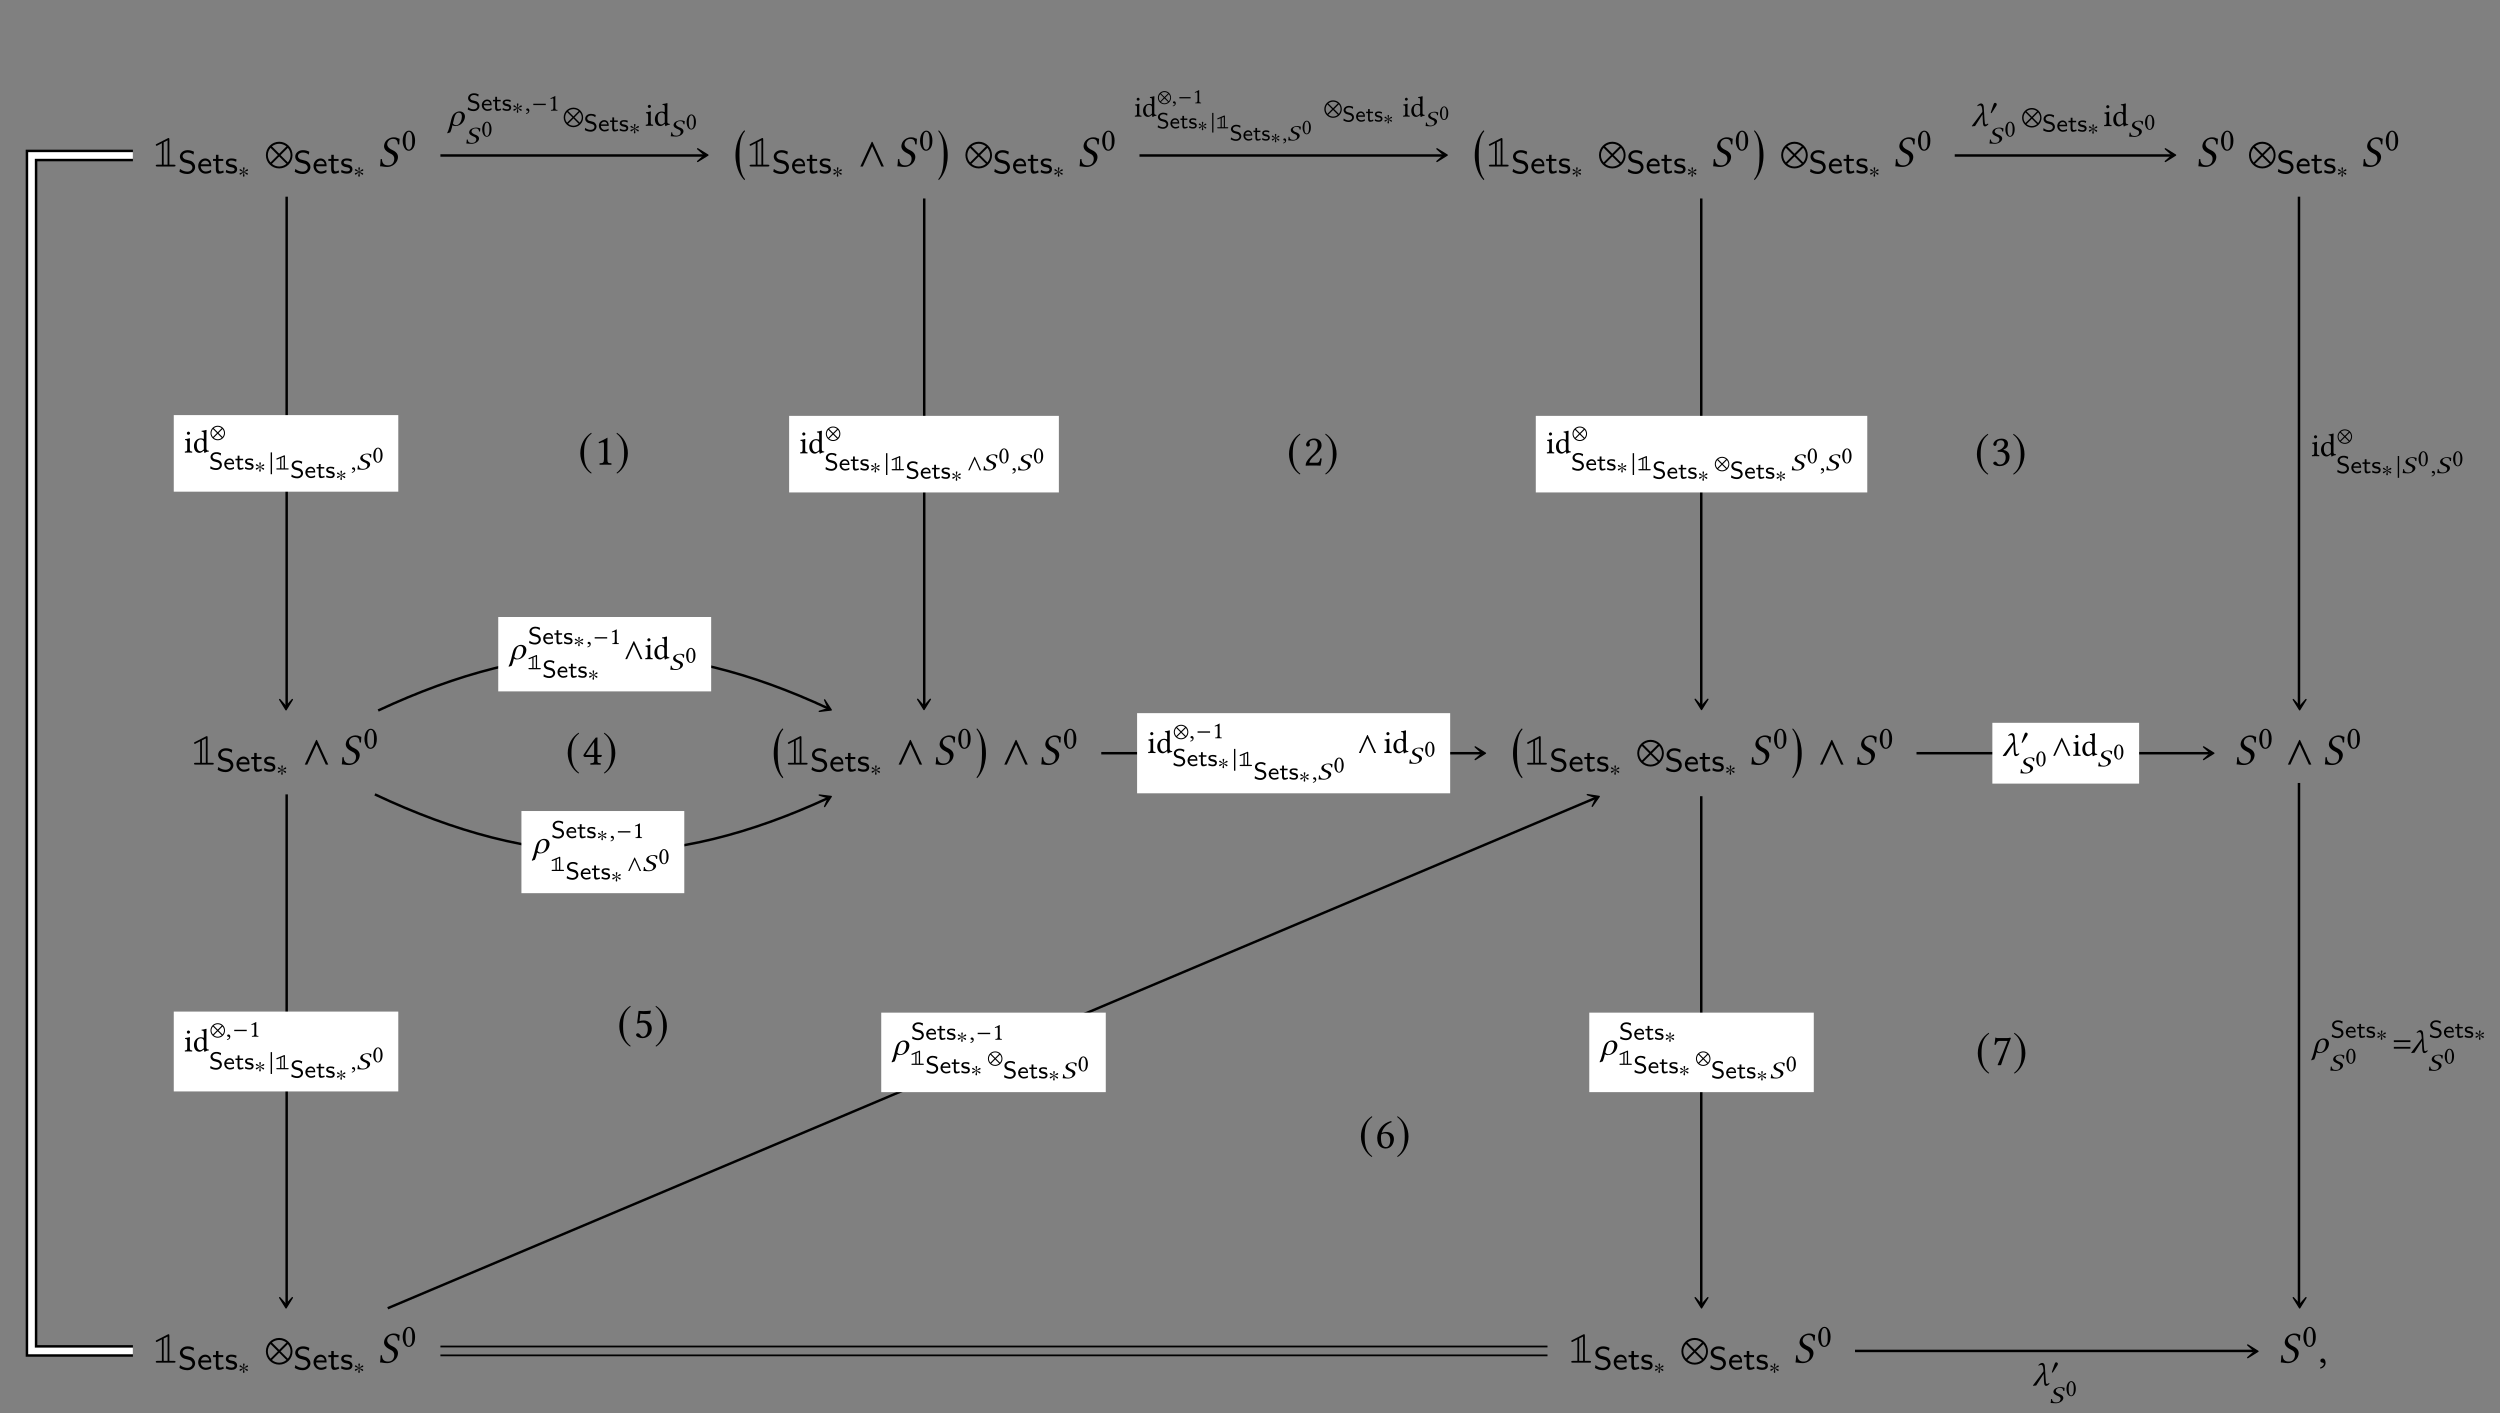<?xml version="1.0" encoding="UTF-8"?>
<svg xmlns="http://www.w3.org/2000/svg" xmlns:xlink="http://www.w3.org/1999/xlink" width="343.711" height="194.313" viewBox="0 0 343.711 194.313">
<rect x="0" y="0" width="343.711" height="194.313" fill="#808080" stroke="none"/>
<defs>
<g>
<g id="glyph-0-0">
<path d="M 0.469 -3.109 C 0.406 -3.078 0.328 -3.047 0.328 -2.969 C 0.328 -2.906 0.391 -2.844 0.453 -2.844 C 0.484 -2.844 0.5 -2.844 0.562 -2.891 L 1.172 -3.203 L 1.172 -0.25 L 0.547 -0.25 C 0.469 -0.25 0.328 -0.25 0.328 -0.125 C 0.328 0 0.469 0 0.547 0 L 2.828 0 C 2.938 0 3.047 0 3.047 -0.125 C 3.047 -0.25 2.938 -0.25 2.828 -0.25 L 2.203 -0.25 L 2.203 -3.703 C 2.203 -3.812 2.203 -3.922 2.078 -3.922 C 2.062 -3.922 2.047 -3.922 1.969 -3.875 Z M 1.953 -0.25 L 1.422 -0.25 L 1.422 -3.328 L 1.953 -3.594 Z M 1.953 -0.25 "/>
</g>
<g id="glyph-1-0">
<path d="M 2.359 -0.859 C 2.359 -1.219 2.156 -1.422 2.062 -1.516 C 1.875 -1.703 1.672 -1.75 1.328 -1.828 C 1.062 -1.891 0.906 -1.922 0.812 -2.031 C 0.75 -2.078 0.641 -2.188 0.641 -2.359 C 0.641 -2.609 0.891 -2.859 1.328 -2.859 C 1.672 -2.859 1.906 -2.75 2.125 -2.562 L 2.203 -2.969 C 1.922 -3.109 1.656 -3.188 1.328 -3.188 C 0.656 -3.188 0.266 -2.734 0.266 -2.297 C 0.266 -2.125 0.328 -1.906 0.531 -1.703 C 0.734 -1.516 0.938 -1.469 1.219 -1.406 C 1.594 -1.312 1.688 -1.297 1.828 -1.156 C 1.906 -1.078 1.984 -0.953 1.984 -0.797 C 1.984 -0.531 1.734 -0.234 1.297 -0.234 C 1.047 -0.234 0.625 -0.312 0.281 -0.609 L 0.203 -0.219 C 0.438 -0.078 0.797 0.094 1.297 0.094 C 1.922 0.094 2.359 -0.359 2.359 -0.859 Z M 2.359 -0.859 "/>
</g>
<g id="glyph-1-1">
<path d="M 1.953 -0.969 C 1.953 -1.188 1.938 -1.484 1.766 -1.734 C 1.609 -1.953 1.344 -2.047 1.125 -2.047 C 0.578 -2.047 0.156 -1.562 0.156 -1 C 0.156 -0.438 0.594 0.047 1.188 0.047 C 1.453 0.047 1.719 -0.031 1.938 -0.172 L 1.922 -0.484 C 1.672 -0.312 1.391 -0.25 1.188 -0.25 C 0.812 -0.25 0.516 -0.562 0.5 -0.969 Z M 1.688 -1.25 L 0.531 -1.25 C 0.625 -1.594 0.891 -1.75 1.125 -1.75 C 1.312 -1.75 1.609 -1.656 1.688 -1.25 Z M 1.688 -1.25 "/>
</g>
<g id="glyph-1-2">
<path d="M 1.578 -0.125 L 1.5 -0.406 C 1.359 -0.297 1.203 -0.266 1.078 -0.266 C 0.891 -0.266 0.844 -0.453 0.844 -0.656 L 0.844 -1.703 L 1.5 -1.703 L 1.5 -1.984 L 0.844 -1.984 L 0.844 -2.547 L 0.5 -2.547 L 0.5 -1.984 L 0.094 -1.984 L 0.094 -1.703 L 0.484 -1.703 L 0.484 -0.562 C 0.484 -0.266 0.562 0.047 0.875 0.047 C 1.203 0.047 1.438 -0.062 1.578 -0.125 Z M 1.578 -0.125 "/>
</g>
<g id="glyph-1-3">
<path d="M 1.703 -0.578 C 1.703 -0.656 1.703 -0.828 1.516 -1 C 1.344 -1.156 1.188 -1.188 0.969 -1.219 C 0.703 -1.266 0.5 -1.312 0.5 -1.5 C 0.5 -1.766 0.828 -1.766 0.891 -1.766 C 1.156 -1.766 1.344 -1.703 1.562 -1.594 L 1.625 -1.906 C 1.328 -2.031 1.094 -2.047 0.938 -2.047 C 0.828 -2.047 0.156 -2.047 0.156 -1.453 C 0.156 -1.25 0.266 -1.125 0.328 -1.078 C 0.484 -0.922 0.672 -0.875 0.906 -0.844 C 1.125 -0.797 1.359 -0.75 1.359 -0.531 C 1.359 -0.266 0.984 -0.266 0.922 -0.266 C 0.641 -0.266 0.375 -0.359 0.203 -0.484 L 0.141 -0.156 C 0.281 -0.078 0.562 0.047 0.922 0.047 C 1.125 0.047 1.328 0.016 1.484 -0.109 C 1.656 -0.234 1.703 -0.422 1.703 -0.578 Z M 1.703 -0.578 "/>
</g>
<g id="glyph-2-0">
<path d="M 1.375 -1.109 C 1.375 -1.172 1.328 -1.234 1.266 -1.234 C 1.188 -1.234 0.906 -0.953 0.812 -0.906 C 0.812 -1.094 0.906 -1.281 0.906 -1.391 C 0.906 -1.469 0.859 -1.5 0.797 -1.5 C 0.719 -1.5 0.688 -1.453 0.688 -1.391 C 0.688 -1.266 0.766 -1.078 0.766 -0.906 C 0.656 -0.969 0.391 -1.25 0.328 -1.25 C 0.266 -1.25 0.203 -1.188 0.203 -1.125 C 0.203 -1.016 0.609 -0.938 0.734 -0.859 C 0.594 -0.781 0.328 -0.734 0.266 -0.703 C 0.234 -0.672 0.203 -0.641 0.203 -0.594 C 0.203 -0.531 0.25 -0.484 0.312 -0.484 C 0.391 -0.484 0.656 -0.75 0.766 -0.812 C 0.766 -0.625 0.672 -0.438 0.672 -0.328 C 0.672 -0.25 0.719 -0.203 0.781 -0.203 C 0.859 -0.203 0.891 -0.266 0.891 -0.328 C 0.891 -0.469 0.812 -0.641 0.812 -0.812 C 0.922 -0.75 1.188 -0.469 1.25 -0.469 C 1.312 -0.469 1.359 -0.531 1.359 -0.594 C 1.359 -0.625 1.328 -0.656 1.297 -0.688 C 1.219 -0.734 0.984 -0.781 0.844 -0.859 C 1 -0.953 1.203 -0.969 1.312 -1.016 C 1.344 -1.047 1.375 -1.078 1.375 -1.109 Z M 1.375 -1.109 "/>
</g>
<g id="glyph-2-1">
<path d="M 1.922 -0.766 L 1.922 -0.953 L 0.203 -0.953 L 0.203 -0.766 Z M 1.922 -0.766 "/>
</g>
<g id="glyph-2-2">
<path d="M 1 -1.375 C 1 -1.484 0.875 -1.578 0.766 -1.578 C 0.641 -1.578 0.578 -1.453 0.547 -1.344 L 0.203 -0.344 C 0.188 -0.312 0.172 -0.25 0.172 -0.219 C 0.172 -0.188 0.188 -0.156 0.219 -0.156 C 0.266 -0.156 0.328 -0.219 0.344 -0.25 L 0.906 -1.125 C 0.953 -1.188 1 -1.281 1 -1.375 Z M 1 -1.375 "/>
</g>
<g id="glyph-2-3">
<path d="M 1.984 0 L 1.125 -1.859 L 1.062 -1.859 L 0.203 0 L 0.391 0 L 1.094 -1.531 L 1.781 0 Z M 1.984 0 "/>
</g>
<g id="glyph-2-4">
<path d="M 2.062 -0.859 C 2.062 -1.422 1.625 -1.859 1.062 -1.859 C 0.516 -1.859 0.062 -1.422 0.062 -0.859 C 0.062 -0.297 0.516 0.141 1.062 0.141 C 1.625 0.141 2.062 -0.297 2.062 -0.859 Z M 1.609 -1.516 L 1.062 -0.969 L 0.516 -1.516 C 0.656 -1.641 0.859 -1.719 1.062 -1.719 C 1.266 -1.719 1.469 -1.641 1.609 -1.516 Z M 1.922 -0.859 C 1.922 -0.656 1.844 -0.453 1.719 -0.312 L 1.172 -0.859 L 1.719 -1.406 C 1.844 -1.266 1.922 -1.062 1.922 -0.859 Z M 0.953 -0.859 L 0.406 -0.312 C 0.281 -0.453 0.203 -0.656 0.203 -0.859 C 0.203 -1.062 0.281 -1.266 0.406 -1.406 Z M 1.609 -0.203 C 1.469 -0.078 1.266 0 1.062 0 C 0.859 0 0.656 -0.078 0.516 -0.203 L 1.062 -0.75 Z M 1.609 -0.203 "/>
</g>
<g id="glyph-2-5">
<path d="M 0.422 0.641 L 0.422 -2.359 L 0.234 -2.359 L 0.234 0.641 Z M 0.422 0.641 "/>
</g>
<g id="glyph-3-0">
<path d="M 3.766 -1.562 C 3.766 -2.578 2.953 -3.406 1.938 -3.406 C 0.922 -3.406 0.109 -2.578 0.109 -1.562 C 0.109 -0.547 0.922 0.266 1.938 0.266 C 2.953 0.266 3.766 -0.547 3.766 -1.562 Z M 2.938 -2.766 L 1.938 -1.766 L 0.938 -2.766 C 1.203 -2.984 1.562 -3.125 1.938 -3.125 C 2.312 -3.125 2.656 -2.984 2.938 -2.766 Z M 3.5 -1.562 C 3.5 -1.188 3.359 -0.828 3.125 -0.562 L 2.125 -1.562 L 3.125 -2.562 C 3.359 -2.297 3.5 -1.938 3.5 -1.562 Z M 1.75 -1.562 L 0.75 -0.562 C 0.516 -0.828 0.375 -1.188 0.375 -1.562 C 0.375 -1.938 0.516 -2.297 0.75 -2.562 Z M 2.938 -0.375 C 2.656 -0.141 2.312 0 1.938 0 C 1.562 0 1.203 -0.141 0.938 -0.375 L 1.938 -1.375 Z M 2.938 -0.375 "/>
</g>
<g id="glyph-3-1">
<path d="M 3.609 0 L 2.047 -3.391 L 1.938 -3.391 L 0.375 0 L 0.719 0 L 2 -2.781 L 3.266 0 Z M 3.609 0 "/>
</g>
<g id="glyph-3-2">
<path d="M 1.797 -4.375 C 0.906 -3.797 0.297 -2.812 0.297 -1.562 C 0.297 -0.438 0.938 0.719 1.781 1.234 L 1.859 1.141 C 1.047 0.5 0.812 -0.234 0.812 -1.578 C 0.812 -2.938 1.062 -3.641 1.859 -4.266 Z M 1.797 -4.375 "/>
</g>
<g id="glyph-3-3">
<path d="M 0.234 -4.375 L 0.172 -4.266 C 0.969 -3.641 1.219 -2.938 1.219 -1.578 C 1.219 -0.234 0.984 0.5 0.172 1.141 L 0.25 1.234 C 1.094 0.719 1.734 -0.438 1.734 -1.562 C 1.734 -2.812 1.109 -3.797 0.234 -4.375 Z M 0.234 -4.375 "/>
</g>
<g id="glyph-4-0">
<path d="M 3 -3.812 C 2.688 -3.859 2.734 -4.016 2.188 -4.016 C 1.672 -4.016 1.016 -3.656 0.891 -3.016 C 0.875 -2.938 0.859 -2.875 0.859 -2.812 C 0.859 -2.266 1.328 -1.984 1.766 -1.766 C 2.047 -1.641 2.266 -1.438 2.266 -1.078 C 2.266 -1 2.266 -0.938 2.25 -0.844 C 2.141 -0.359 1.844 -0.156 1.406 -0.156 C 0.891 -0.156 0.578 -0.422 0.578 -1.031 L 0.391 -1 C 0.375 -0.547 0.359 -0.344 0.312 -0.031 C 0.672 -0.031 0.812 0.062 1.312 0.062 C 1.984 0.062 2.625 -0.438 2.75 -1.062 C 2.766 -1.141 2.781 -1.219 2.781 -1.297 C 2.781 -1.828 2.359 -2.109 1.953 -2.297 C 1.75 -2.375 1.297 -2.641 1.297 -3.062 C 1.297 -3.094 1.312 -3.141 1.312 -3.188 C 1.391 -3.547 1.703 -3.797 2.094 -3.797 C 2.656 -3.797 2.734 -3.438 2.766 -3.047 L 2.953 -3.031 C 2.953 -3.328 2.984 -3.484 3 -3.812 Z M 3 -3.812 "/>
</g>
<g id="glyph-4-1">
<path d="M 0.641 -0.578 C 0.438 -0.578 0.312 -0.453 0.312 -0.281 C 0.312 -0.078 0.469 -0.031 0.578 -0.016 C 0.688 0 0.797 0.031 0.797 0.172 C 0.797 0.297 0.578 0.578 0.266 0.672 C 0.266 0.719 0.281 0.766 0.312 0.812 C 0.688 0.75 1.031 0.453 1.031 0.031 C 1.031 -0.344 0.875 -0.578 0.641 -0.578 Z M 0.641 -0.578 "/>
</g>
<g id="glyph-5-0">
<path d="M 1.031 -2.562 C 1.109 -2.562 1.188 -2.531 1.234 -2.484 C 1.375 -2.375 1.484 -2.031 1.484 -1.438 C 1.484 -1.031 1.484 -0.75 1.422 -0.516 C 1.312 -0.156 1.094 -0.109 1.016 -0.109 C 0.609 -0.109 0.562 -0.875 0.562 -1.266 C 0.562 -2.359 0.828 -2.562 1.031 -2.562 Z M 1.016 0.047 C 1.359 0.047 1.875 -0.297 1.875 -1.344 C 1.875 -1.797 1.766 -2.172 1.578 -2.422 C 1.453 -2.578 1.281 -2.719 1.031 -2.719 C 0.594 -2.719 0.172 -2.188 0.172 -1.312 C 0.172 -0.828 0.328 -0.391 0.562 -0.141 C 0.688 -0.016 0.844 0.047 1.016 0.047 Z M 1.016 0.047 "/>
</g>
<g id="glyph-5-1">
<path d="M 0.406 -2.672 C 0.406 -2.547 0.5 -2.438 0.609 -2.438 C 0.734 -2.438 0.844 -2.562 0.844 -2.656 C 0.844 -2.75 0.75 -2.875 0.625 -2.875 C 0.531 -2.875 0.406 -2.781 0.406 -2.672 Z M 0.812 -0.547 L 0.812 -1.422 C 0.812 -1.656 0.828 -1.938 0.828 -1.938 C 0.828 -1.953 0.797 -1.969 0.766 -1.969 C 0.641 -1.922 0.469 -1.875 0.156 -1.844 C 0.141 -1.812 0.156 -1.734 0.172 -1.719 C 0.406 -1.688 0.453 -1.672 0.453 -1.406 L 0.453 -0.547 C 0.453 -0.172 0.406 -0.156 0.141 -0.141 C 0.109 -0.109 0.109 -0.016 0.141 0.016 C 0.281 0 0.453 0 0.625 0 C 0.812 0 0.984 0 1.125 0.016 C 1.156 -0.016 1.156 -0.109 1.125 -0.141 C 0.859 -0.156 0.812 -0.172 0.812 -0.547 Z M 0.812 -0.547 "/>
</g>
<g id="glyph-5-2">
<path d="M 1.531 -0.547 C 1.531 -0.469 1.531 -0.438 1.469 -0.375 C 1.297 -0.234 1.156 -0.172 1.047 -0.172 C 0.812 -0.172 0.562 -0.422 0.562 -0.984 C 0.562 -1.312 0.625 -1.484 0.688 -1.578 C 0.828 -1.781 1.016 -1.797 1.094 -1.797 C 1.266 -1.797 1.375 -1.734 1.453 -1.641 C 1.516 -1.562 1.531 -1.531 1.531 -1.391 Z M 1.484 -0.219 C 1.516 -0.234 1.547 -0.25 1.547 -0.219 C 1.562 -0.109 1.609 0.047 1.609 0.047 C 1.641 0.062 1.656 0.047 1.688 0.047 C 1.781 -0.031 1.938 -0.109 2.219 -0.141 C 2.234 -0.156 2.234 -0.234 2.219 -0.25 C 1.922 -0.281 1.891 -0.359 1.891 -0.578 L 1.891 -2.594 C 1.891 -2.891 1.906 -3.062 1.906 -3.062 C 1.906 -3.094 1.891 -3.109 1.844 -3.109 C 1.734 -3.062 1.406 -3 1.219 -2.984 C 1.219 -2.953 1.219 -2.875 1.25 -2.859 C 1.484 -2.844 1.531 -2.859 1.531 -2.484 L 1.531 -1.922 C 1.531 -1.891 1.531 -1.875 1.5 -1.875 C 1.484 -1.875 1.297 -1.953 1.156 -1.953 C 0.859 -1.953 0.656 -1.859 0.484 -1.688 C 0.297 -1.5 0.172 -1.234 0.172 -0.906 C 0.172 -0.359 0.453 0.047 0.938 0.047 C 1.109 0.047 1.266 -0.047 1.484 -0.219 Z M 1.484 -0.219 "/>
</g>
<g id="glyph-6-0">
<path d="M 1.609 6.391 C 0.938 5.641 0.844 4.234 0.844 3.109 C 0.844 1.969 0.859 0.625 1.609 -0.219 L 1.531 -0.344 C 1.234 -0.094 0.297 1.078 0.297 3.109 C 0.297 5.125 1.234 6.266 1.531 6.516 Z M 1.609 6.391 "/>
</g>
<g id="glyph-6-1">
<path d="M 0.188 6.391 L 0.25 6.516 C 0.547 6.266 1.484 5.125 1.484 3.109 C 1.484 1.078 0.547 -0.094 0.25 -0.344 L 0.188 -0.219 C 0.922 0.625 0.938 1.969 0.938 3.109 C 0.938 4.234 0.844 5.641 0.188 6.391 Z M 0.188 6.391 "/>
</g>
<g id="glyph-7-0">
<path d="M 2.438 -1.266 C 2.438 -1.656 2.156 -1.969 1.703 -1.969 C 1.484 -1.969 1.25 -1.891 1.016 -1.703 C 0.875 -1.578 0.703 -1.438 0.547 -0.812 L 0.344 0.031 C 0.203 0.578 0.094 0.812 0 0.969 L 0.031 1.047 L 0.422 0.906 C 0.516 0.734 0.562 0.516 0.641 0.266 L 0.719 -0.078 C 0.812 0 0.922 0.047 1.109 0.047 C 2 0.047 2.438 -0.766 2.438 -1.266 Z M 1.203 -0.078 C 1 -0.078 0.875 -0.188 0.781 -0.312 L 0.953 -1.016 C 1.109 -1.672 1.375 -1.797 1.562 -1.797 C 1.828 -1.797 2.016 -1.656 2.016 -1.281 C 2.016 -0.938 1.844 -0.078 1.203 -0.078 Z M 1.203 -0.078 "/>
</g>
<g id="glyph-7-1">
<path d="M 2.391 -0.266 L 2.312 -0.344 C 2.188 -0.234 2.109 -0.219 2.016 -0.219 C 1.891 -0.219 1.875 -0.375 1.844 -0.953 L 1.75 -2.531 C 1.734 -3.062 1.484 -3.109 1.359 -3.109 C 1.188 -3.109 1 -2.969 0.844 -2.797 L 0.906 -2.719 C 1 -2.797 1.125 -2.844 1.25 -2.844 C 1.359 -2.844 1.516 -2.75 1.547 -2.125 L 1.547 -1.938 L 0.094 0 L 0.203 0.047 C 0.297 0.016 0.422 0 0.547 0 L 1.578 -1.609 L 1.625 -0.562 C 1.641 -0.141 1.703 0.047 1.938 0.047 C 2.062 0.047 2.266 -0.094 2.391 -0.266 Z M 2.391 -0.266 "/>
</g>
<g id="glyph-8-0">
<path d="M 1.766 -0.641 C 1.766 -0.906 1.609 -1.062 1.547 -1.141 C 1.406 -1.281 1.25 -1.312 1 -1.375 C 0.797 -1.422 0.688 -1.438 0.609 -1.516 C 0.562 -1.562 0.484 -1.641 0.484 -1.766 C 0.484 -1.953 0.672 -2.156 1 -2.156 C 1.25 -2.156 1.422 -2.062 1.594 -1.922 L 1.656 -2.234 C 1.438 -2.344 1.25 -2.391 1 -2.391 C 0.5 -2.391 0.203 -2.047 0.203 -1.734 C 0.203 -1.594 0.234 -1.438 0.406 -1.281 C 0.547 -1.141 0.703 -1.109 0.906 -1.062 C 1.188 -0.984 1.266 -0.969 1.375 -0.875 C 1.438 -0.812 1.484 -0.719 1.484 -0.609 C 1.484 -0.391 1.297 -0.188 0.969 -0.188 C 0.781 -0.188 0.469 -0.234 0.203 -0.469 L 0.156 -0.156 C 0.328 -0.062 0.609 0.062 0.969 0.062 C 1.438 0.062 1.766 -0.266 1.766 -0.641 Z M 1.766 -0.641 "/>
</g>
<g id="glyph-8-1">
<path d="M 1.469 -0.734 C 1.469 -0.891 1.453 -1.109 1.328 -1.297 C 1.203 -1.469 1 -1.531 0.844 -1.531 C 0.438 -1.531 0.109 -1.172 0.109 -0.75 C 0.109 -0.328 0.453 0.031 0.891 0.031 C 1.094 0.031 1.281 -0.016 1.453 -0.125 L 1.438 -0.359 C 1.25 -0.234 1.047 -0.188 0.891 -0.188 C 0.609 -0.188 0.391 -0.422 0.375 -0.734 Z M 1.266 -0.938 L 0.391 -0.938 C 0.469 -1.203 0.672 -1.312 0.844 -1.312 C 0.984 -1.312 1.203 -1.25 1.266 -0.938 Z M 1.266 -0.938 "/>
</g>
<g id="glyph-8-2">
<path d="M 1.188 -0.094 L 1.125 -0.297 C 1.016 -0.219 0.906 -0.203 0.812 -0.203 C 0.672 -0.203 0.625 -0.328 0.625 -0.484 L 0.625 -1.281 L 1.125 -1.281 L 1.125 -1.484 L 0.625 -1.484 L 0.625 -1.906 L 0.375 -1.906 L 0.375 -1.484 L 0.062 -1.484 L 0.062 -1.281 L 0.359 -1.281 L 0.359 -0.422 C 0.359 -0.203 0.422 0.031 0.656 0.031 C 0.906 0.031 1.078 -0.047 1.188 -0.094 Z M 1.188 -0.094 "/>
</g>
<g id="glyph-8-3">
<path d="M 1.281 -0.438 C 1.281 -0.5 1.281 -0.625 1.141 -0.75 C 1.016 -0.859 0.891 -0.891 0.734 -0.922 C 0.531 -0.953 0.375 -0.984 0.375 -1.125 C 0.375 -1.328 0.625 -1.328 0.672 -1.328 C 0.859 -1.328 1.016 -1.281 1.172 -1.188 L 1.219 -1.438 C 1 -1.531 0.828 -1.531 0.703 -1.531 C 0.625 -1.531 0.109 -1.531 0.109 -1.094 C 0.109 -0.938 0.203 -0.844 0.25 -0.812 C 0.359 -0.688 0.5 -0.656 0.688 -0.625 C 0.844 -0.594 1.016 -0.562 1.016 -0.406 C 1.016 -0.188 0.75 -0.188 0.703 -0.188 C 0.484 -0.188 0.281 -0.266 0.141 -0.359 L 0.094 -0.109 C 0.219 -0.062 0.422 0.031 0.703 0.031 C 0.844 0.031 1 0.016 1.109 -0.078 C 1.234 -0.172 1.281 -0.328 1.281 -0.438 Z M 1.281 -0.438 "/>
</g>
<g id="glyph-9-0">
<path d="M 0.375 -0.312 C 0.266 -0.312 0.188 -0.234 0.188 -0.141 C 0.188 -0.047 0.281 -0.016 0.344 0 C 0.406 0 0.469 0.031 0.469 0.109 C 0.469 0.172 0.344 0.328 0.156 0.359 C 0.156 0.391 0.156 0.422 0.188 0.453 C 0.406 0.422 0.625 0.25 0.625 0.016 C 0.625 -0.188 0.516 -0.312 0.375 -0.312 Z M 0.375 -0.312 "/>
</g>
<g id="glyph-9-1">
<path d="M 2.125 -2.094 C 1.906 -2.125 1.922 -2.203 1.547 -2.203 C 1.172 -2.203 0.703 -2.016 0.609 -1.656 C 0.609 -1.609 0.594 -1.578 0.594 -1.547 C 0.594 -1.25 0.922 -1.094 1.219 -0.969 C 1.422 -0.891 1.578 -0.797 1.578 -0.594 C 1.578 -0.547 1.562 -0.516 1.562 -0.469 C 1.484 -0.188 1.281 -0.094 0.969 -0.094 C 0.609 -0.094 0.406 -0.234 0.406 -0.562 L 0.266 -0.547 C 0.25 -0.297 0.25 -0.188 0.203 -0.016 C 0.453 -0.016 0.562 0.031 0.922 0.031 C 1.391 0.031 1.844 -0.234 1.938 -0.578 C 1.953 -0.625 1.953 -0.672 1.953 -0.703 C 1.953 -1 1.656 -1.156 1.375 -1.25 C 1.234 -1.312 0.922 -1.453 0.922 -1.672 C 0.922 -1.703 0.922 -1.719 0.938 -1.75 C 0.984 -1.953 1.203 -2.094 1.469 -2.094 C 1.875 -2.094 1.922 -1.891 1.953 -1.672 L 2.094 -1.656 C 2.094 -1.828 2.109 -1.906 2.125 -2.094 Z M 2.125 -2.094 "/>
</g>
<g id="glyph-10-0">
<path d="M 0.969 -0.406 L 0.969 -1.562 C 0.969 -1.766 0.969 -1.969 0.969 -2.016 C 0.969 -2.031 0.969 -2.031 0.953 -2.031 C 0.766 -1.922 0.594 -1.828 0.297 -1.703 C 0.297 -1.656 0.312 -1.625 0.344 -1.609 C 0.5 -1.672 0.578 -1.688 0.641 -1.688 C 0.703 -1.688 0.703 -1.609 0.703 -1.5 L 0.703 -0.406 C 0.703 -0.125 0.609 -0.109 0.375 -0.109 C 0.359 -0.078 0.359 -0.016 0.375 0 C 0.547 0 0.672 0 0.844 0 C 1 0 1.094 0 1.25 0 C 1.281 -0.016 1.281 -0.078 1.25 -0.109 C 1.016 -0.109 0.969 -0.125 0.969 -0.406 Z M 0.969 -0.406 "/>
</g>
<g id="glyph-10-1">
<path d="M 0.781 -1.922 C 0.828 -1.922 0.891 -1.906 0.922 -1.859 C 1.031 -1.781 1.125 -1.531 1.125 -1.078 C 1.125 -0.766 1.109 -0.562 1.062 -0.391 C 0.984 -0.109 0.828 -0.078 0.766 -0.078 C 0.453 -0.078 0.422 -0.656 0.422 -0.953 C 0.422 -1.766 0.625 -1.922 0.781 -1.922 Z M 0.766 0.031 C 1.016 0.031 1.406 -0.234 1.406 -1.016 C 1.406 -1.344 1.328 -1.625 1.188 -1.828 C 1.094 -1.938 0.953 -2.047 0.781 -2.047 C 0.438 -2.047 0.125 -1.641 0.125 -0.984 C 0.125 -0.625 0.234 -0.281 0.422 -0.109 C 0.516 -0.016 0.625 0.031 0.766 0.031 Z M 0.766 0.031 "/>
</g>
<g id="glyph-11-0">
<path d="M 2.75 -1.141 C 2.75 -1.891 2.156 -2.484 1.422 -2.484 C 0.672 -2.484 0.078 -1.891 0.078 -1.141 C 0.078 -0.406 0.672 0.203 1.422 0.203 C 2.156 0.203 2.75 -0.406 2.75 -1.141 Z M 2.141 -2.016 L 1.422 -1.281 L 0.688 -2.016 C 0.875 -2.188 1.141 -2.281 1.422 -2.281 C 1.688 -2.281 1.953 -2.188 2.141 -2.016 Z M 2.562 -1.141 C 2.562 -0.875 2.453 -0.609 2.281 -0.422 L 1.562 -1.141 L 2.281 -1.875 C 2.453 -1.672 2.562 -1.422 2.562 -1.141 Z M 1.281 -1.141 L 0.547 -0.422 C 0.375 -0.609 0.281 -0.875 0.281 -1.141 C 0.281 -1.422 0.375 -1.672 0.547 -1.875 Z M 2.141 -0.266 C 1.953 -0.109 1.688 0 1.422 0 C 1.141 0 0.875 -0.109 0.688 -0.266 L 1.422 -1 Z M 2.141 -0.266 "/>
</g>
<g id="glyph-11-1">
<path d="M 2.641 0 L 1.5 -2.469 L 1.422 -2.469 L 0.281 0 L 0.531 0 L 1.453 -2.031 L 2.375 0 Z M 2.641 0 "/>
</g>
<g id="glyph-12-0">
<path d="M 0.359 -2.391 C 0.359 -2.297 0.453 -2.188 0.547 -2.188 C 0.656 -2.188 0.766 -2.297 0.766 -2.375 C 0.766 -2.469 0.672 -2.594 0.562 -2.594 C 0.469 -2.594 0.359 -2.484 0.359 -2.391 Z M 0.719 -0.484 L 0.719 -1.281 C 0.719 -1.484 0.734 -1.734 0.734 -1.734 C 0.734 -1.75 0.719 -1.766 0.688 -1.766 C 0.578 -1.719 0.422 -1.688 0.141 -1.656 C 0.125 -1.625 0.141 -1.562 0.141 -1.547 C 0.375 -1.516 0.406 -1.5 0.406 -1.266 L 0.406 -0.484 C 0.406 -0.156 0.359 -0.141 0.125 -0.125 C 0.094 -0.094 0.094 -0.016 0.125 0.016 C 0.25 0 0.406 0 0.562 0 C 0.734 0 0.875 0 1.016 0.016 C 1.031 -0.016 1.031 -0.094 1.016 -0.125 C 0.766 -0.141 0.719 -0.156 0.719 -0.484 Z M 0.719 -0.484 "/>
</g>
<g id="glyph-12-1">
<path d="M 1.375 -0.5 C 1.375 -0.422 1.375 -0.391 1.312 -0.344 C 1.172 -0.219 1.047 -0.141 0.938 -0.141 C 0.719 -0.141 0.5 -0.391 0.5 -0.891 C 0.5 -1.172 0.562 -1.328 0.609 -1.422 C 0.734 -1.609 0.906 -1.609 0.984 -1.609 C 1.125 -1.609 1.234 -1.562 1.312 -1.469 C 1.375 -1.406 1.375 -1.375 1.375 -1.25 Z M 1.344 -0.203 C 1.359 -0.219 1.391 -0.219 1.391 -0.203 C 1.406 -0.094 1.438 0.047 1.438 0.047 C 1.469 0.047 1.484 0.047 1.516 0.047 C 1.609 -0.031 1.75 -0.094 1.984 -0.125 C 2.016 -0.141 2.016 -0.203 1.984 -0.234 C 1.734 -0.25 1.703 -0.328 1.703 -0.516 L 1.703 -2.328 C 1.703 -2.594 1.719 -2.75 1.719 -2.75 C 1.719 -2.781 1.703 -2.797 1.656 -2.797 C 1.562 -2.75 1.266 -2.703 1.094 -2.688 C 1.094 -2.656 1.094 -2.594 1.125 -2.562 C 1.328 -2.547 1.375 -2.578 1.375 -2.234 L 1.375 -1.719 C 1.375 -1.703 1.375 -1.688 1.344 -1.688 C 1.328 -1.688 1.156 -1.75 1.031 -1.75 C 0.766 -1.75 0.594 -1.672 0.438 -1.516 C 0.266 -1.344 0.156 -1.109 0.156 -0.812 C 0.156 -0.312 0.406 0.047 0.844 0.047 C 0.984 0.047 1.141 -0.047 1.344 -0.203 Z M 1.344 -0.203 "/>
</g>
<g id="glyph-13-0">
<path d="M 1.859 -0.781 C 1.859 -1.281 1.453 -1.688 0.953 -1.688 C 0.453 -1.688 0.047 -1.281 0.047 -0.781 C 0.047 -0.281 0.453 0.125 0.953 0.125 C 1.453 0.125 1.859 -0.281 1.859 -0.781 Z M 1.453 -1.359 L 0.953 -0.875 L 0.469 -1.359 C 0.594 -1.484 0.766 -1.547 0.953 -1.547 C 1.141 -1.547 1.312 -1.484 1.453 -1.359 Z M 1.734 -0.781 C 1.734 -0.594 1.656 -0.406 1.547 -0.281 L 1.062 -0.781 L 1.547 -1.266 C 1.656 -1.141 1.734 -0.969 1.734 -0.781 Z M 0.859 -0.781 L 0.375 -0.281 C 0.25 -0.406 0.188 -0.594 0.188 -0.781 C 0.188 -0.969 0.25 -1.141 0.375 -1.266 Z M 1.453 -0.188 C 1.312 -0.078 1.141 0 0.953 0 C 0.766 0 0.594 -0.078 0.469 -0.188 L 0.953 -0.672 Z M 1.453 -0.188 "/>
</g>
<g id="glyph-13-1">
<path d="M 1.734 -0.688 L 1.734 -0.859 L 0.188 -0.859 L 0.188 -0.688 Z M 1.734 -0.688 "/>
</g>
<g id="glyph-13-2">
<path d="M 1.234 -1 C 1.234 -1.062 1.188 -1.109 1.141 -1.109 C 1.062 -1.109 0.812 -0.859 0.734 -0.812 C 0.734 -0.984 0.812 -1.156 0.812 -1.25 C 0.812 -1.312 0.781 -1.359 0.719 -1.359 C 0.656 -1.359 0.609 -1.312 0.609 -1.25 C 0.609 -1.141 0.688 -0.984 0.688 -0.812 C 0.594 -0.875 0.359 -1.125 0.297 -1.125 C 0.234 -1.125 0.188 -1.078 0.188 -1.016 C 0.188 -0.906 0.547 -0.844 0.656 -0.781 C 0.531 -0.703 0.297 -0.672 0.234 -0.625 C 0.219 -0.609 0.188 -0.578 0.188 -0.547 C 0.188 -0.484 0.234 -0.438 0.281 -0.438 C 0.359 -0.438 0.594 -0.688 0.688 -0.734 C 0.688 -0.562 0.609 -0.391 0.609 -0.297 C 0.609 -0.234 0.641 -0.188 0.703 -0.188 C 0.766 -0.188 0.812 -0.234 0.812 -0.297 C 0.812 -0.422 0.734 -0.578 0.734 -0.734 C 0.828 -0.672 1.062 -0.422 1.125 -0.422 C 1.188 -0.422 1.234 -0.469 1.234 -0.531 C 1.234 -0.562 1.203 -0.594 1.172 -0.609 C 1.094 -0.672 0.891 -0.703 0.75 -0.781 C 0.906 -0.859 1.094 -0.875 1.172 -0.922 C 1.219 -0.938 1.234 -0.969 1.234 -1 Z M 1.234 -1 "/>
</g>
<g id="glyph-13-3">
<path d="M 0.391 0.578 L 0.391 -2.125 L 0.219 -2.125 L 0.219 0.578 Z M 0.391 0.578 "/>
</g>
<g id="glyph-14-0">
<path d="M 0.344 -0.281 C 0.234 -0.281 0.172 -0.219 0.172 -0.125 C 0.172 -0.031 0.25 -0.016 0.312 0 C 0.375 0 0.422 0.031 0.422 0.094 C 0.422 0.156 0.312 0.297 0.141 0.328 C 0.141 0.359 0.141 0.391 0.172 0.406 C 0.375 0.375 0.562 0.219 0.562 0.016 C 0.562 -0.172 0.469 -0.281 0.344 -0.281 Z M 0.344 -0.281 "/>
</g>
<g id="glyph-14-1">
<path d="M 1.922 -1.891 C 1.719 -1.906 1.734 -1.984 1.391 -1.984 C 1.062 -1.984 0.641 -1.812 0.547 -1.5 C 0.547 -1.453 0.547 -1.422 0.547 -1.391 C 0.547 -1.125 0.828 -0.984 1.094 -0.875 C 1.281 -0.812 1.422 -0.719 1.422 -0.531 C 1.422 -0.5 1.406 -0.469 1.406 -0.422 C 1.344 -0.172 1.156 -0.078 0.875 -0.078 C 0.562 -0.078 0.359 -0.203 0.359 -0.5 L 0.234 -0.5 C 0.234 -0.266 0.219 -0.172 0.188 -0.016 C 0.406 -0.016 0.516 0.031 0.828 0.031 C 1.25 0.031 1.672 -0.219 1.75 -0.531 C 1.75 -0.562 1.766 -0.609 1.766 -0.641 C 1.766 -0.906 1.5 -1.047 1.234 -1.141 C 1.109 -1.172 0.828 -1.312 0.828 -1.516 C 0.828 -1.531 0.844 -1.547 0.844 -1.578 C 0.891 -1.766 1.078 -1.875 1.328 -1.875 C 1.688 -1.875 1.734 -1.703 1.766 -1.5 L 1.891 -1.5 C 1.891 -1.641 1.906 -1.719 1.922 -1.891 Z M 1.922 -1.891 "/>
</g>
<g id="glyph-15-0">
<path d="M 0.875 -0.375 L 0.875 -1.422 C 0.875 -1.594 0.875 -1.781 0.875 -1.812 C 0.875 -1.828 0.875 -1.828 0.859 -1.828 C 0.688 -1.734 0.531 -1.656 0.266 -1.531 C 0.281 -1.5 0.281 -1.469 0.312 -1.453 C 0.453 -1.5 0.516 -1.531 0.578 -1.531 C 0.625 -1.531 0.641 -1.453 0.641 -1.344 L 0.641 -0.375 C 0.641 -0.125 0.562 -0.109 0.344 -0.094 C 0.328 -0.078 0.328 -0.016 0.344 0 C 0.484 0 0.594 0 0.766 0 C 0.906 0 0.984 0 1.125 0 C 1.156 -0.016 1.156 -0.078 1.125 -0.094 C 0.922 -0.109 0.875 -0.125 0.875 -0.375 Z M 0.875 -0.375 "/>
</g>
<g id="glyph-15-1">
<path d="M 0.703 -1.734 C 0.75 -1.734 0.797 -1.719 0.828 -1.688 C 0.922 -1.609 1.016 -1.375 1.016 -0.969 C 1.016 -0.688 1 -0.5 0.953 -0.344 C 0.891 -0.109 0.75 -0.078 0.688 -0.078 C 0.406 -0.078 0.375 -0.594 0.375 -0.859 C 0.375 -1.594 0.562 -1.734 0.703 -1.734 Z M 0.688 0.031 C 0.922 0.031 1.266 -0.203 1.266 -0.906 C 1.266 -1.219 1.203 -1.469 1.062 -1.641 C 0.984 -1.75 0.859 -1.844 0.703 -1.844 C 0.406 -1.844 0.125 -1.484 0.125 -0.891 C 0.125 -0.562 0.219 -0.266 0.391 -0.094 C 0.469 -0.016 0.562 0.031 0.688 0.031 Z M 0.688 0.031 "/>
</g>
<g id="glyph-16-0">
<path d="M 1.594 -0.578 C 1.594 -0.828 1.453 -0.969 1.391 -1.031 C 1.266 -1.156 1.125 -1.188 0.906 -1.234 C 0.719 -1.281 0.625 -1.297 0.547 -1.375 C 0.5 -1.406 0.438 -1.484 0.438 -1.594 C 0.438 -1.766 0.609 -1.938 0.906 -1.938 C 1.125 -1.938 1.281 -1.859 1.438 -1.734 L 1.484 -2.016 C 1.297 -2.109 1.125 -2.156 0.906 -2.156 C 0.453 -2.156 0.172 -1.844 0.172 -1.562 C 0.172 -1.438 0.219 -1.297 0.359 -1.156 C 0.5 -1.031 0.641 -1 0.828 -0.953 C 1.078 -0.891 1.141 -0.875 1.234 -0.781 C 1.297 -0.734 1.344 -0.641 1.344 -0.547 C 1.344 -0.359 1.172 -0.156 0.875 -0.156 C 0.703 -0.156 0.422 -0.219 0.188 -0.422 L 0.141 -0.141 C 0.297 -0.062 0.547 0.062 0.875 0.062 C 1.297 0.062 1.594 -0.234 1.594 -0.578 Z M 1.594 -0.578 "/>
</g>
<g id="glyph-16-1">
<path d="M 1.328 -0.656 C 1.328 -0.797 1.312 -1 1.188 -1.172 C 1.078 -1.328 0.906 -1.391 0.75 -1.391 C 0.391 -1.391 0.109 -1.062 0.109 -0.672 C 0.109 -0.297 0.406 0.031 0.812 0.031 C 0.984 0.031 1.156 -0.016 1.312 -0.109 L 1.297 -0.328 C 1.125 -0.203 0.938 -0.172 0.812 -0.172 C 0.547 -0.172 0.344 -0.391 0.344 -0.656 Z M 1.141 -0.844 L 0.359 -0.844 C 0.422 -1.078 0.609 -1.188 0.75 -1.188 C 0.891 -1.188 1.078 -1.125 1.141 -0.844 Z M 1.141 -0.844 "/>
</g>
<g id="glyph-16-2">
<path d="M 1.062 -0.078 L 1.016 -0.281 C 0.922 -0.203 0.812 -0.172 0.734 -0.172 C 0.594 -0.172 0.562 -0.297 0.562 -0.438 L 0.562 -1.156 L 1.016 -1.156 L 1.016 -1.344 L 0.562 -1.344 L 0.562 -1.719 L 0.328 -1.719 L 0.328 -1.344 L 0.062 -1.344 L 0.062 -1.156 L 0.328 -1.156 L 0.328 -0.391 C 0.328 -0.188 0.375 0.031 0.594 0.031 C 0.812 0.031 0.984 -0.047 1.062 -0.078 Z M 1.062 -0.078 "/>
</g>
<g id="glyph-16-3">
<path d="M 1.156 -0.391 C 1.156 -0.453 1.156 -0.562 1.016 -0.672 C 0.906 -0.781 0.797 -0.797 0.656 -0.828 C 0.484 -0.859 0.344 -0.891 0.344 -1.016 C 0.344 -1.188 0.562 -1.188 0.609 -1.188 C 0.781 -1.188 0.906 -1.156 1.062 -1.078 L 1.094 -1.297 C 0.891 -1.375 0.75 -1.391 0.641 -1.391 C 0.562 -1.391 0.109 -1.391 0.109 -0.984 C 0.109 -0.844 0.188 -0.766 0.219 -0.734 C 0.328 -0.625 0.453 -0.594 0.609 -0.562 C 0.75 -0.547 0.922 -0.516 0.922 -0.359 C 0.922 -0.172 0.672 -0.172 0.625 -0.172 C 0.438 -0.172 0.25 -0.25 0.125 -0.328 L 0.094 -0.109 C 0.188 -0.047 0.375 0.031 0.625 0.031 C 0.766 0.031 0.891 0.016 1 -0.078 C 1.125 -0.156 1.156 -0.297 1.156 -0.391 Z M 1.156 -0.391 "/>
</g>
<g id="glyph-17-0">
<path d="M 0.266 -1.391 C 0.234 -1.375 0.188 -1.359 0.188 -1.312 C 0.188 -1.266 0.219 -1.234 0.266 -1.234 C 0.281 -1.234 0.281 -1.234 0.312 -1.25 L 0.656 -1.391 L 0.656 -0.156 L 0.312 -0.156 C 0.266 -0.156 0.188 -0.156 0.188 -0.078 C 0.188 0 0.266 0 0.312 0 L 1.594 0 C 1.641 0 1.703 0 1.703 -0.078 C 1.703 -0.156 1.641 -0.156 1.594 -0.156 L 1.25 -0.156 L 1.25 -1.641 C 1.25 -1.688 1.25 -1.766 1.172 -1.766 C 1.156 -1.766 1.156 -1.766 1.109 -1.75 Z M 0.812 -0.156 L 0.812 -1.453 L 1.094 -1.562 L 1.094 -0.156 Z M 0.812 -0.156 "/>
</g>
<g id="glyph-18-0">
<path d="M 2.469 -1.031 C 2.469 -1.688 1.938 -2.234 1.266 -2.234 C 0.609 -2.234 0.062 -1.688 0.062 -1.031 C 0.062 -0.359 0.609 0.172 1.266 0.172 C 1.938 0.172 2.469 -0.359 2.469 -1.031 Z M 1.922 -1.812 L 1.266 -1.156 L 0.609 -1.812 C 0.797 -1.953 1.031 -2.047 1.266 -2.047 C 1.516 -2.047 1.75 -1.953 1.922 -1.812 Z M 2.297 -1.031 C 2.297 -0.781 2.203 -0.547 2.062 -0.375 L 1.406 -1.031 L 2.062 -1.688 C 2.203 -1.516 2.297 -1.281 2.297 -1.031 Z M 1.141 -1.031 L 0.484 -0.375 C 0.344 -0.547 0.25 -0.781 0.25 -1.031 C 0.25 -1.281 0.344 -1.516 0.484 -1.688 Z M 1.922 -0.25 C 1.75 -0.094 1.516 0 1.266 0 C 1.031 0 0.797 -0.094 0.609 -0.25 L 1.266 -0.906 Z M 1.922 -0.25 "/>
</g>
<g id="glyph-19-0">
<path d="M 0.297 -1.547 C 0.25 -1.531 0.203 -1.516 0.203 -1.453 C 0.203 -1.406 0.25 -1.375 0.297 -1.375 C 0.312 -1.375 0.312 -1.375 0.359 -1.391 L 0.734 -1.547 L 0.734 -0.172 L 0.344 -0.172 C 0.297 -0.172 0.203 -0.172 0.203 -0.078 C 0.203 0 0.297 0 0.344 0 L 1.766 0 C 1.828 0 1.906 0 1.906 -0.078 C 1.906 -0.172 1.828 -0.172 1.766 -0.172 L 1.391 -0.172 L 1.391 -1.828 C 1.391 -1.875 1.391 -1.969 1.297 -1.969 C 1.281 -1.969 1.281 -1.969 1.25 -1.938 Z M 0.906 -0.172 L 0.906 -1.625 L 1.219 -1.75 L 1.219 -0.172 Z M 0.906 -0.172 "/>
</g>
<g id="glyph-20-0">
<path d="M 2.562 -1.469 L 2.562 -1.719 L 0.281 -1.719 L 0.281 -1.469 Z M 2.562 -0.562 L 2.562 -0.812 L 0.281 -0.812 L 0.281 -0.562 Z M 2.562 -0.562 "/>
</g>
<g id="glyph-21-0">
<path d="M 1.75 -0.75 L 1.75 -2.859 C 1.75 -3.219 1.766 -3.594 1.766 -3.672 C 1.766 -3.703 1.75 -3.703 1.734 -3.703 C 1.406 -3.5 1.078 -3.344 0.547 -3.094 C 0.547 -3.031 0.578 -2.969 0.641 -2.938 C 0.906 -3.047 1.047 -3.078 1.156 -3.078 C 1.266 -3.078 1.281 -2.938 1.281 -2.734 L 1.281 -0.75 C 1.281 -0.234 1.125 -0.203 0.688 -0.188 C 0.656 -0.156 0.656 -0.031 0.688 0.016 C 1 0 1.219 0 1.547 0 C 1.828 0 1.984 0 2.281 0.016 C 2.328 -0.031 2.328 -0.156 2.281 -0.188 C 1.859 -0.203 1.75 -0.234 1.75 -0.75 Z M 1.75 -0.75 "/>
</g>
<g id="glyph-21-1">
<path d="M 0.375 -2.859 C 0.375 -2.719 0.484 -2.609 0.609 -2.609 C 0.719 -2.609 0.906 -2.719 0.906 -2.859 C 0.906 -2.906 0.891 -2.938 0.875 -2.984 C 0.859 -3.031 0.828 -3.078 0.828 -3.125 C 0.828 -3.281 0.984 -3.5 1.438 -3.5 C 1.656 -3.5 1.969 -3.344 1.969 -2.766 C 1.969 -2.375 1.828 -2.062 1.469 -1.688 L 1.016 -1.25 C 0.422 -0.641 0.312 -0.344 0.312 0.016 C 0.312 0.016 0.625 0 0.828 0 L 1.891 0 C 2.078 0 2.359 0.016 2.359 0.016 C 2.438 -0.312 2.5 -0.766 2.516 -0.953 C 2.469 -0.984 2.391 -1 2.328 -0.984 C 2.234 -0.547 2.125 -0.391 1.906 -0.391 L 0.828 -0.391 C 0.828 -0.688 1.25 -1.109 1.281 -1.141 L 1.891 -1.719 C 2.234 -2.062 2.5 -2.328 2.5 -2.797 C 2.5 -3.453 1.969 -3.719 1.469 -3.719 C 0.797 -3.719 0.375 -3.219 0.375 -2.859 Z M 0.375 -2.859 "/>
</g>
<g id="glyph-21-2">
<path d="M 1.312 -3.5 C 1.578 -3.5 1.812 -3.344 1.812 -2.953 C 1.812 -2.641 1.469 -2.188 0.859 -2.094 L 0.891 -1.906 C 1 -1.906 1.109 -1.906 1.188 -1.906 C 1.531 -1.906 1.984 -1.812 1.984 -1.125 C 1.984 -0.312 1.438 -0.156 1.219 -0.156 C 0.906 -0.156 0.859 -0.297 0.781 -0.406 C 0.719 -0.484 0.641 -0.562 0.531 -0.562 C 0.391 -0.562 0.266 -0.438 0.266 -0.344 C 0.266 -0.109 0.781 0.062 1.141 0.062 C 1.875 0.062 2.516 -0.406 2.516 -1.219 C 2.516 -1.875 2.016 -2.109 1.656 -2.172 L 1.656 -2.188 C 2.156 -2.422 2.297 -2.672 2.297 -3 C 2.297 -3.188 2.25 -3.328 2.109 -3.484 C 1.969 -3.609 1.75 -3.719 1.438 -3.719 C 0.547 -3.719 0.281 -3.125 0.281 -2.938 C 0.281 -2.844 0.344 -2.719 0.5 -2.719 C 0.703 -2.719 0.734 -2.922 0.734 -3.047 C 0.734 -3.438 1.156 -3.5 1.312 -3.5 Z M 1.312 -3.5 "/>
</g>
<g id="glyph-21-3">
<path d="M 1.656 -3.094 L 1.656 -1.328 L 0.484 -1.328 C 0.797 -1.828 1.234 -2.516 1.656 -3.094 Z M 2.625 -1.328 L 2.109 -1.328 L 2.109 -3.109 C 2.109 -3.422 2.109 -3.656 2.125 -3.703 L 2.109 -3.719 L 1.922 -3.719 C 1.875 -3.719 1.844 -3.688 1.828 -3.656 C 1.438 -3.188 0.734 -2.172 0.172 -1.297 C 0.188 -1.219 0.219 -1.047 0.406 -1.047 L 1.656 -1.047 L 1.656 -0.484 C 1.656 -0.203 1.422 -0.203 1.156 -0.188 C 1.125 -0.156 1.125 -0.031 1.156 0.016 C 1.359 0 1.594 0 1.875 0 C 2.109 0 2.344 0 2.547 0.016 C 2.578 -0.031 2.578 -0.156 2.547 -0.188 C 2.25 -0.219 2.109 -0.203 2.109 -0.484 L 2.109 -1.047 L 2.531 -1.047 C 2.625 -1.047 2.719 -1.156 2.719 -1.234 C 2.719 -1.297 2.688 -1.328 2.625 -1.328 Z M 2.625 -1.328 "/>
</g>
<g id="glyph-21-4">
<path d="M 1.938 -1.156 C 1.938 -0.578 1.641 -0.141 1.281 -0.141 C 1.047 -0.141 0.969 -0.297 0.875 -0.422 C 0.797 -0.531 0.688 -0.609 0.562 -0.609 C 0.438 -0.609 0.328 -0.516 0.328 -0.391 C 0.328 -0.141 0.844 0.062 1.188 0.062 C 1.953 0.062 2.484 -0.5 2.484 -1.266 C 2.484 -1.859 2.078 -2.375 1.391 -2.375 C 1.141 -2.375 0.906 -2.328 0.797 -2.281 L 0.922 -3.297 C 1.141 -3.281 1.344 -3.25 1.641 -3.25 C 1.812 -3.25 2.016 -3.266 2.266 -3.281 L 2.375 -3.703 L 2.328 -3.719 C 1.984 -3.688 1.656 -3.656 1.328 -3.656 C 1.109 -3.656 0.891 -3.672 0.672 -3.688 L 0.469 -1.938 C 0.781 -2.047 1.016 -2.078 1.234 -2.078 C 1.641 -2.078 1.938 -1.812 1.938 -1.156 Z M 1.938 -1.156 "/>
</g>
<g id="glyph-21-5">
<path d="M 0.828 -1.875 C 1.031 -2 1.219 -2.016 1.328 -2.016 C 1.922 -2.016 2.062 -1.422 2.062 -1.125 C 2.062 -0.453 1.797 -0.141 1.5 -0.141 C 1.125 -0.141 0.781 -0.359 0.781 -1.391 C 0.781 -1.531 0.781 -1.688 0.828 -1.875 Z M 0.875 -2.094 C 1.047 -2.641 1.438 -3.266 2.25 -3.562 C 2.25 -3.641 2.219 -3.688 2.172 -3.719 C 1.547 -3.547 1.172 -3.281 0.828 -2.891 C 0.453 -2.453 0.266 -1.891 0.266 -1.406 C 0.266 -0.172 0.969 0.062 1.438 0.062 C 2.234 0.062 2.562 -0.703 2.562 -1.234 C 2.562 -1.75 2.281 -2.219 1.453 -2.219 C 1.297 -2.219 1.062 -2.172 0.875 -2.094 Z M 0.875 -2.094 "/>
</g>
<g id="glyph-21-6">
<path d="M 1.031 -3.266 L 2.125 -3.266 C 1.656 -2.078 1.172 -0.891 0.75 0.031 L 0.797 0.078 L 1.219 0.062 C 1.562 -0.969 1.906 -1.984 2.578 -3.656 L 2.484 -3.719 C 2.375 -3.688 2.25 -3.656 2.016 -3.656 L 0.766 -3.656 C 0.547 -3.656 0.562 -3.719 0.453 -3.734 C 0.438 -3.734 0.438 -3.734 0.438 -3.719 C 0.422 -3.438 0.359 -3.062 0.312 -2.75 C 0.375 -2.734 0.438 -2.719 0.5 -2.734 C 0.641 -3.219 0.844 -3.266 1.031 -3.266 Z M 1.031 -3.266 "/>
</g>
</g>
</defs>
<g fill="rgb(0%, 0%, 0%)" fill-opacity="1">
<use xlink:href="#glyph-0-0" x="21.084" y="22.892"/>
</g>
<g fill="rgb(0%, 0%, 0%)" fill-opacity="1">
<use xlink:href="#glyph-1-0" x="24.468" y="23.831"/>
<use xlink:href="#glyph-1-1" x="27.092" y="23.831"/>
<use xlink:href="#glyph-1-2" x="29.192" y="23.831"/>
<use xlink:href="#glyph-1-3" x="30.898" y="23.831"/>
</g>
<g fill="rgb(0%, 0%, 0%)" fill-opacity="1">
<use xlink:href="#glyph-2-0" x="32.725" y="24.498"/>
</g>
<g fill="rgb(0%, 0%, 0%)" fill-opacity="1">
<use xlink:href="#glyph-3-0" x="36.448" y="22.892"/>
</g>
<g fill="rgb(0%, 0%, 0%)" fill-opacity="1">
<use xlink:href="#glyph-1-0" x="40.322" y="23.831"/>
<use xlink:href="#glyph-1-1" x="42.947" y="23.831"/>
<use xlink:href="#glyph-1-2" x="45.046" y="23.831"/>
<use xlink:href="#glyph-1-3" x="46.753" y="23.831"/>
</g>
<g fill="rgb(0%, 0%, 0%)" fill-opacity="1">
<use xlink:href="#glyph-2-0" x="48.579" y="24.498"/>
</g>
<g fill="rgb(0%, 0%, 0%)" fill-opacity="1">
<use xlink:href="#glyph-4-0" x="51.937" y="22.892"/>
</g>
<g fill="rgb(0%, 0%, 0%)" fill-opacity="1">
<use xlink:href="#glyph-5-0" x="55.192" y="20.681"/>
</g>
<g fill="rgb(0%, 0%, 0%)" fill-opacity="1">
<use xlink:href="#glyph-6-0" x="100.82" y="18.249"/>
</g>
<g fill="rgb(0%, 0%, 0%)" fill-opacity="1">
<use xlink:href="#glyph-0-0" x="102.727" y="22.892"/>
</g>
<g fill="rgb(0%, 0%, 0%)" fill-opacity="1">
<use xlink:href="#glyph-1-0" x="106.111" y="23.831"/>
<use xlink:href="#glyph-1-1" x="108.735" y="23.831"/>
<use xlink:href="#glyph-1-2" x="110.835" y="23.831"/>
<use xlink:href="#glyph-1-3" x="112.541" y="23.831"/>
</g>
<g fill="rgb(0%, 0%, 0%)" fill-opacity="1">
<use xlink:href="#glyph-2-0" x="114.368" y="24.498"/>
</g>
<g fill="rgb(0%, 0%, 0%)" fill-opacity="1">
<use xlink:href="#glyph-3-1" x="117.908" y="22.892"/>
</g>
<g fill="rgb(0%, 0%, 0%)" fill-opacity="1">
<use xlink:href="#glyph-4-0" x="123.063" y="22.892"/>
</g>
<g fill="rgb(0%, 0%, 0%)" fill-opacity="1">
<use xlink:href="#glyph-5-0" x="126.318" y="20.681"/>
</g>
<g fill="rgb(0%, 0%, 0%)" fill-opacity="1">
<use xlink:href="#glyph-6-1" x="128.812" y="18.249"/>
</g>
<g fill="rgb(0%, 0%, 0%)" fill-opacity="1">
<use xlink:href="#glyph-3-0" x="132.621" y="22.892"/>
</g>
<g fill="rgb(0%, 0%, 0%)" fill-opacity="1">
<use xlink:href="#glyph-1-0" x="136.494" y="23.831"/>
<use xlink:href="#glyph-1-1" x="139.119" y="23.831"/>
<use xlink:href="#glyph-1-2" x="141.219" y="23.831"/>
<use xlink:href="#glyph-1-3" x="142.925" y="23.831"/>
</g>
<g fill="rgb(0%, 0%, 0%)" fill-opacity="1">
<use xlink:href="#glyph-2-0" x="144.751" y="24.498"/>
</g>
<g fill="rgb(0%, 0%, 0%)" fill-opacity="1">
<use xlink:href="#glyph-4-0" x="148.109" y="22.892"/>
</g>
<g fill="rgb(0%, 0%, 0%)" fill-opacity="1">
<use xlink:href="#glyph-5-0" x="151.365" y="20.681"/>
</g>
<g fill="rgb(0%, 0%, 0%)" fill-opacity="1">
<use xlink:href="#glyph-6-0" x="202.459" y="18.249"/>
</g>
<g fill="rgb(0%, 0%, 0%)" fill-opacity="1">
<use xlink:href="#glyph-0-0" x="204.365" y="22.892"/>
</g>
<g fill="rgb(0%, 0%, 0%)" fill-opacity="1">
<use xlink:href="#glyph-1-0" x="207.749" y="23.831"/>
<use xlink:href="#glyph-1-1" x="210.374" y="23.831"/>
<use xlink:href="#glyph-1-2" x="212.474" y="23.831"/>
<use xlink:href="#glyph-1-3" x="214.18" y="23.831"/>
</g>
<g fill="rgb(0%, 0%, 0%)" fill-opacity="1">
<use xlink:href="#glyph-2-0" x="216.006" y="24.498"/>
</g>
<g fill="rgb(0%, 0%, 0%)" fill-opacity="1">
<use xlink:href="#glyph-3-0" x="219.73" y="22.892"/>
</g>
<g fill="rgb(0%, 0%, 0%)" fill-opacity="1">
<use xlink:href="#glyph-1-0" x="223.603" y="23.831"/>
<use xlink:href="#glyph-1-1" x="226.228" y="23.831"/>
<use xlink:href="#glyph-1-2" x="228.328" y="23.831"/>
<use xlink:href="#glyph-1-3" x="230.034" y="23.831"/>
</g>
<g fill="rgb(0%, 0%, 0%)" fill-opacity="1">
<use xlink:href="#glyph-2-0" x="231.861" y="24.498"/>
</g>
<g fill="rgb(0%, 0%, 0%)" fill-opacity="1">
<use xlink:href="#glyph-4-0" x="235.219" y="22.892"/>
</g>
<g fill="rgb(0%, 0%, 0%)" fill-opacity="1">
<use xlink:href="#glyph-5-0" x="238.474" y="20.681"/>
</g>
<g fill="rgb(0%, 0%, 0%)" fill-opacity="1">
<use xlink:href="#glyph-6-1" x="240.968" y="18.249"/>
</g>
<g fill="rgb(0%, 0%, 0%)" fill-opacity="1">
<use xlink:href="#glyph-3-0" x="244.776" y="22.892"/>
</g>
<g fill="rgb(0%, 0%, 0%)" fill-opacity="1">
<use xlink:href="#glyph-1-0" x="248.65" y="23.831"/>
<use xlink:href="#glyph-1-1" x="251.275" y="23.831"/>
<use xlink:href="#glyph-1-2" x="253.375" y="23.831"/>
<use xlink:href="#glyph-1-3" x="255.081" y="23.831"/>
</g>
<g fill="rgb(0%, 0%, 0%)" fill-opacity="1">
<use xlink:href="#glyph-2-0" x="256.908" y="24.498"/>
</g>
<g fill="rgb(0%, 0%, 0%)" fill-opacity="1">
<use xlink:href="#glyph-4-0" x="260.265" y="22.892"/>
</g>
<g fill="rgb(0%, 0%, 0%)" fill-opacity="1">
<use xlink:href="#glyph-5-0" x="263.521" y="20.681"/>
</g>
<g fill="rgb(0%, 0%, 0%)" fill-opacity="1">
<use xlink:href="#glyph-4-0" x="301.929" y="22.892"/>
</g>
<g fill="rgb(0%, 0%, 0%)" fill-opacity="1">
<use xlink:href="#glyph-5-0" x="305.185" y="20.681"/>
</g>
<g fill="rgb(0%, 0%, 0%)" fill-opacity="1">
<use xlink:href="#glyph-3-0" x="309.093" y="22.892"/>
</g>
<g fill="rgb(0%, 0%, 0%)" fill-opacity="1">
<use xlink:href="#glyph-1-0" x="312.967" y="23.831"/>
<use xlink:href="#glyph-1-1" x="315.592" y="23.831"/>
<use xlink:href="#glyph-1-2" x="317.692" y="23.831"/>
<use xlink:href="#glyph-1-3" x="319.398" y="23.831"/>
</g>
<g fill="rgb(0%, 0%, 0%)" fill-opacity="1">
<use xlink:href="#glyph-2-0" x="321.225" y="24.498"/>
</g>
<g fill="rgb(0%, 0%, 0%)" fill-opacity="1">
<use xlink:href="#glyph-4-0" x="324.582" y="22.892"/>
</g>
<g fill="rgb(0%, 0%, 0%)" fill-opacity="1">
<use xlink:href="#glyph-5-0" x="327.838" y="20.681"/>
</g>
<g fill="rgb(0%, 0%, 0%)" fill-opacity="1">
<use xlink:href="#glyph-0-0" x="26.343" y="105.121"/>
</g>
<g fill="rgb(0%, 0%, 0%)" fill-opacity="1">
<use xlink:href="#glyph-1-0" x="29.726" y="106.06"/>
<use xlink:href="#glyph-1-1" x="32.351" y="106.06"/>
<use xlink:href="#glyph-1-2" x="34.45" y="106.06"/>
<use xlink:href="#glyph-1-3" x="36.157" y="106.06"/>
</g>
<g fill="rgb(0%, 0%, 0%)" fill-opacity="1">
<use xlink:href="#glyph-2-0" x="37.984" y="106.727"/>
</g>
<g fill="rgb(0%, 0%, 0%)" fill-opacity="1">
<use xlink:href="#glyph-3-1" x="41.524" y="105.121"/>
</g>
<g fill="rgb(0%, 0%, 0%)" fill-opacity="1">
<use xlink:href="#glyph-4-0" x="46.678" y="105.121"/>
</g>
<g fill="rgb(0%, 0%, 0%)" fill-opacity="1">
<use xlink:href="#glyph-5-0" x="49.934" y="102.91"/>
</g>
<g fill="rgb(0%, 0%, 0%)" fill-opacity="1">
<use xlink:href="#glyph-6-0" x="106.079" y="100.478"/>
</g>
<g fill="rgb(0%, 0%, 0%)" fill-opacity="1">
<use xlink:href="#glyph-0-0" x="107.985" y="105.121"/>
</g>
<g fill="rgb(0%, 0%, 0%)" fill-opacity="1">
<use xlink:href="#glyph-1-0" x="111.369" y="106.06"/>
<use xlink:href="#glyph-1-1" x="113.994" y="106.06"/>
<use xlink:href="#glyph-1-2" x="116.094" y="106.06"/>
<use xlink:href="#glyph-1-3" x="117.8" y="106.06"/>
</g>
<g fill="rgb(0%, 0%, 0%)" fill-opacity="1">
<use xlink:href="#glyph-2-0" x="119.626" y="106.727"/>
</g>
<g fill="rgb(0%, 0%, 0%)" fill-opacity="1">
<use xlink:href="#glyph-3-1" x="123.167" y="105.121"/>
</g>
<g fill="rgb(0%, 0%, 0%)" fill-opacity="1">
<use xlink:href="#glyph-4-0" x="128.321" y="105.121"/>
</g>
<g fill="rgb(0%, 0%, 0%)" fill-opacity="1">
<use xlink:href="#glyph-5-0" x="131.577" y="102.91"/>
</g>
<g fill="rgb(0%, 0%, 0%)" fill-opacity="1">
<use xlink:href="#glyph-6-1" x="134.071" y="100.478"/>
</g>
<g fill="rgb(0%, 0%, 0%)" fill-opacity="1">
<use xlink:href="#glyph-3-1" x="137.696" y="105.121"/>
</g>
<g fill="rgb(0%, 0%, 0%)" fill-opacity="1">
<use xlink:href="#glyph-4-0" x="142.85" y="105.121"/>
</g>
<g fill="rgb(0%, 0%, 0%)" fill-opacity="1">
<use xlink:href="#glyph-5-0" x="146.106" y="102.91"/>
</g>
<g fill="rgb(0%, 0%, 0%)" fill-opacity="1">
<use xlink:href="#glyph-6-0" x="207.718" y="100.478"/>
</g>
<g fill="rgb(0%, 0%, 0%)" fill-opacity="1">
<use xlink:href="#glyph-0-0" x="209.624" y="105.121"/>
</g>
<g fill="rgb(0%, 0%, 0%)" fill-opacity="1">
<use xlink:href="#glyph-1-0" x="213.008" y="106.06"/>
<use xlink:href="#glyph-1-1" x="215.633" y="106.06"/>
<use xlink:href="#glyph-1-2" x="217.732" y="106.06"/>
<use xlink:href="#glyph-1-3" x="219.438" y="106.06"/>
</g>
<g fill="rgb(0%, 0%, 0%)" fill-opacity="1">
<use xlink:href="#glyph-2-0" x="221.265" y="106.727"/>
</g>
<g fill="rgb(0%, 0%, 0%)" fill-opacity="1">
<use xlink:href="#glyph-3-0" x="224.988" y="105.121"/>
</g>
<g fill="rgb(0%, 0%, 0%)" fill-opacity="1">
<use xlink:href="#glyph-1-0" x="228.862" y="106.06"/>
<use xlink:href="#glyph-1-1" x="231.487" y="106.06"/>
<use xlink:href="#glyph-1-2" x="233.586" y="106.06"/>
<use xlink:href="#glyph-1-3" x="235.292" y="106.06"/>
</g>
<g fill="rgb(0%, 0%, 0%)" fill-opacity="1">
<use xlink:href="#glyph-2-0" x="237.119" y="106.727"/>
</g>
<g fill="rgb(0%, 0%, 0%)" fill-opacity="1">
<use xlink:href="#glyph-4-0" x="240.477" y="105.121"/>
</g>
<g fill="rgb(0%, 0%, 0%)" fill-opacity="1">
<use xlink:href="#glyph-5-0" x="243.733" y="102.91"/>
</g>
<g fill="rgb(0%, 0%, 0%)" fill-opacity="1">
<use xlink:href="#glyph-6-1" x="246.227" y="100.478"/>
</g>
<g fill="rgb(0%, 0%, 0%)" fill-opacity="1">
<use xlink:href="#glyph-3-1" x="249.852" y="105.121"/>
</g>
<g fill="rgb(0%, 0%, 0%)" fill-opacity="1">
<use xlink:href="#glyph-4-0" x="255.007" y="105.121"/>
</g>
<g fill="rgb(0%, 0%, 0%)" fill-opacity="1">
<use xlink:href="#glyph-5-0" x="258.262" y="102.91"/>
</g>
<g fill="rgb(0%, 0%, 0%)" fill-opacity="1">
<use xlink:href="#glyph-4-0" x="307.188" y="105.121"/>
</g>
<g fill="rgb(0%, 0%, 0%)" fill-opacity="1">
<use xlink:href="#glyph-5-0" x="310.443" y="102.91"/>
</g>
<g fill="rgb(0%, 0%, 0%)" fill-opacity="1">
<use xlink:href="#glyph-3-1" x="314.169" y="105.121"/>
</g>
<g fill="rgb(0%, 0%, 0%)" fill-opacity="1">
<use xlink:href="#glyph-4-0" x="319.324" y="105.121"/>
</g>
<g fill="rgb(0%, 0%, 0%)" fill-opacity="1">
<use xlink:href="#glyph-5-0" x="322.579" y="102.91"/>
</g>
<g fill="rgb(0%, 0%, 0%)" fill-opacity="1">
<use xlink:href="#glyph-0-0" x="21.084" y="187.35"/>
</g>
<g fill="rgb(0%, 0%, 0%)" fill-opacity="1">
<use xlink:href="#glyph-1-0" x="24.468" y="188.289"/>
<use xlink:href="#glyph-1-1" x="27.092" y="188.289"/>
<use xlink:href="#glyph-1-2" x="29.192" y="188.289"/>
<use xlink:href="#glyph-1-3" x="30.898" y="188.289"/>
</g>
<g fill="rgb(0%, 0%, 0%)" fill-opacity="1">
<use xlink:href="#glyph-2-0" x="32.725" y="188.956"/>
</g>
<g fill="rgb(0%, 0%, 0%)" fill-opacity="1">
<use xlink:href="#glyph-3-0" x="36.448" y="187.35"/>
</g>
<g fill="rgb(0%, 0%, 0%)" fill-opacity="1">
<use xlink:href="#glyph-1-0" x="40.322" y="188.289"/>
<use xlink:href="#glyph-1-1" x="42.947" y="188.289"/>
<use xlink:href="#glyph-1-2" x="45.046" y="188.289"/>
<use xlink:href="#glyph-1-3" x="46.753" y="188.289"/>
</g>
<g fill="rgb(0%, 0%, 0%)" fill-opacity="1">
<use xlink:href="#glyph-2-0" x="48.579" y="188.956"/>
</g>
<g fill="rgb(0%, 0%, 0%)" fill-opacity="1">
<use xlink:href="#glyph-4-0" x="51.937" y="187.35"/>
</g>
<g fill="rgb(0%, 0%, 0%)" fill-opacity="1">
<use xlink:href="#glyph-5-0" x="55.192" y="185.139"/>
</g>
<g fill="rgb(0%, 0%, 0%)" fill-opacity="1">
<use xlink:href="#glyph-0-0" x="215.692" y="187.35"/>
</g>
<g fill="rgb(0%, 0%, 0%)" fill-opacity="1">
<use xlink:href="#glyph-1-0" x="219.075" y="188.289"/>
<use xlink:href="#glyph-1-1" x="221.7" y="188.289"/>
<use xlink:href="#glyph-1-2" x="223.8" y="188.289"/>
<use xlink:href="#glyph-1-3" x="225.506" y="188.289"/>
</g>
<g fill="rgb(0%, 0%, 0%)" fill-opacity="1">
<use xlink:href="#glyph-2-0" x="227.333" y="188.956"/>
</g>
<g fill="rgb(0%, 0%, 0%)" fill-opacity="1">
<use xlink:href="#glyph-3-0" x="231.056" y="187.35"/>
</g>
<g fill="rgb(0%, 0%, 0%)" fill-opacity="1">
<use xlink:href="#glyph-1-0" x="234.93" y="188.289"/>
<use xlink:href="#glyph-1-1" x="237.555" y="188.289"/>
<use xlink:href="#glyph-1-2" x="239.654" y="188.289"/>
<use xlink:href="#glyph-1-3" x="241.36" y="188.289"/>
</g>
<g fill="rgb(0%, 0%, 0%)" fill-opacity="1">
<use xlink:href="#glyph-2-0" x="243.187" y="188.956"/>
</g>
<g fill="rgb(0%, 0%, 0%)" fill-opacity="1">
<use xlink:href="#glyph-4-0" x="246.545" y="187.35"/>
</g>
<g fill="rgb(0%, 0%, 0%)" fill-opacity="1">
<use xlink:href="#glyph-5-0" x="249.801" y="185.139"/>
</g>
<g fill="rgb(0%, 0%, 0%)" fill-opacity="1">
<use xlink:href="#glyph-4-0" x="313.256" y="187.35"/>
</g>
<g fill="rgb(0%, 0%, 0%)" fill-opacity="1">
<use xlink:href="#glyph-5-0" x="316.511" y="185.139"/>
</g>
<g fill="rgb(0%, 0%, 0%)" fill-opacity="1">
<use xlink:href="#glyph-4-1" x="318.701" y="187.35"/>
</g>
<path fill="none" stroke-width="0.558" stroke-linecap="butt" stroke-linejoin="miter" stroke="rgb(0%, 0%, 0%)" stroke-opacity="1" stroke-miterlimit="10" d="M -188.375 134.297 L -128.899 134.297 " transform="matrix(0.611, 0, 0, -0.611, 175.647, 103.432)"/>
<path fill-rule="nonzero" fill="rgb(0%, 0%, 0%)" fill-opacity="1" stroke-width="0.311" stroke-linecap="butt" stroke-linejoin="round" stroke="rgb(0%, 0%, 0%)" stroke-opacity="1" stroke-miterlimit="10" d="M 3.687 0.003 L 1.387 1.421 L 2.972 0.003 L 1.387 -1.422 Z M 3.687 0.003 " transform="matrix(0.611, 0, 0, -0.611, 95.07, 21.326)"/>
<g fill="rgb(0%, 0%, 0%)" fill-opacity="1">
<use xlink:href="#glyph-7-0" x="61.486" y="17.285"/>
</g>
<g fill="rgb(0%, 0%, 0%)" fill-opacity="1">
<use xlink:href="#glyph-8-0" x="64.152" y="15.215"/>
<use xlink:href="#glyph-8-1" x="66.129" y="15.215"/>
<use xlink:href="#glyph-8-2" x="67.711" y="15.215"/>
<use xlink:href="#glyph-8-3" x="68.997" y="15.215"/>
</g>
<g fill="rgb(0%, 0%, 0%)" fill-opacity="1">
<use xlink:href="#glyph-2-0" x="70.373" y="15.716"/>
</g>
<g fill="rgb(0%, 0%, 0%)" fill-opacity="1">
<use xlink:href="#glyph-9-0" x="72.155" y="15.215"/>
</g>
<g fill="rgb(0%, 0%, 0%)" fill-opacity="1">
<use xlink:href="#glyph-2-1" x="73.116" y="15.215"/>
</g>
<g fill="rgb(0%, 0%, 0%)" fill-opacity="1">
<use xlink:href="#glyph-10-0" x="75.38" y="15.215"/>
</g>
<g fill="rgb(0%, 0%, 0%)" fill-opacity="1">
<use xlink:href="#glyph-9-1" x="63.906" y="19.743"/>
</g>
<g fill="rgb(0%, 0%, 0%)" fill-opacity="1">
<use xlink:href="#glyph-10-1" x="66.171" y="18.775"/>
</g>
<g fill="rgb(0%, 0%, 0%)" fill-opacity="1">
<use xlink:href="#glyph-11-0" x="77.421" y="17.285"/>
</g>
<g fill="rgb(0%, 0%, 0%)" fill-opacity="1">
<use xlink:href="#glyph-8-0" x="80.249" y="18.043"/>
<use xlink:href="#glyph-8-1" x="82.226" y="18.043"/>
<use xlink:href="#glyph-8-2" x="83.808" y="18.043"/>
<use xlink:href="#glyph-8-3" x="85.094" y="18.043"/>
</g>
<g fill="rgb(0%, 0%, 0%)" fill-opacity="1">
<use xlink:href="#glyph-2-0" x="86.47" y="18.545"/>
</g>
<g fill="rgb(0%, 0%, 0%)" fill-opacity="1">
<use xlink:href="#glyph-5-1" x="88.657" y="17.285"/>
<use xlink:href="#glyph-5-2" x="89.862" y="17.285"/>
</g>
<g fill="rgb(0%, 0%, 0%)" fill-opacity="1">
<use xlink:href="#glyph-9-1" x="92.011" y="18.747"/>
</g>
<g fill="rgb(0%, 0%, 0%)" fill-opacity="1">
<use xlink:href="#glyph-10-1" x="94.276" y="17.779"/>
</g>
<path fill="none" stroke-width="0.558" stroke-linecap="butt" stroke-linejoin="miter" stroke="rgb(0%, 0%, 0%)" stroke-opacity="1" stroke-miterlimit="10" d="M -31.075 134.297 L 37.347 134.297 " transform="matrix(0.611, 0, 0, -0.611, 175.647, 103.432)"/>
<path fill-rule="nonzero" fill="rgb(0%, 0%, 0%)" fill-opacity="1" stroke-width="0.311" stroke-linecap="butt" stroke-linejoin="round" stroke="rgb(0%, 0%, 0%)" stroke-opacity="1" stroke-miterlimit="10" d="M 3.688 0.003 L 1.388 1.421 L 2.973 0.003 L 1.388 -1.422 Z M 3.688 0.003 " transform="matrix(0.611, 0, 0, -0.611, 196.71, 21.326)"/>
<g fill="rgb(0%, 0%, 0%)" fill-opacity="1">
<use xlink:href="#glyph-12-0" x="155.913" y="16.028"/>
<use xlink:href="#glyph-12-1" x="156.997" y="16.028"/>
</g>
<g fill="rgb(0%, 0%, 0%)" fill-opacity="1">
<use xlink:href="#glyph-13-0" x="159.143" y="14.209"/>
</g>
<g fill="rgb(0%, 0%, 0%)" fill-opacity="1">
<use xlink:href="#glyph-14-0" x="161.091" y="14.209"/>
</g>
<g fill="rgb(0%, 0%, 0%)" fill-opacity="1">
<use xlink:href="#glyph-13-1" x="161.956" y="14.209"/>
</g>
<g fill="rgb(0%, 0%, 0%)" fill-opacity="1">
<use xlink:href="#glyph-15-0" x="163.994" y="14.209"/>
</g>
<g fill="rgb(0%, 0%, 0%)" fill-opacity="1">
<use xlink:href="#glyph-16-0" x="159.022" y="17.645"/>
<use xlink:href="#glyph-16-1" x="160.802" y="17.645"/>
<use xlink:href="#glyph-16-2" x="162.226" y="17.645"/>
<use xlink:href="#glyph-16-3" x="163.383" y="17.645"/>
</g>
<g fill="rgb(0%, 0%, 0%)" fill-opacity="1">
<use xlink:href="#glyph-13-2" x="164.621" y="18.098"/>
</g>
<g fill="rgb(0%, 0%, 0%)" fill-opacity="1">
<use xlink:href="#glyph-13-3" x="166.436" y="17.645"/>
</g>
<g fill="rgb(0%, 0%, 0%)" fill-opacity="1">
<use xlink:href="#glyph-17-0" x="167.159" y="17.645"/>
</g>
<g fill="rgb(0%, 0%, 0%)" fill-opacity="1">
<use xlink:href="#glyph-16-0" x="169.063" y="19.309"/>
<use xlink:href="#glyph-16-1" x="170.843" y="19.309"/>
<use xlink:href="#glyph-16-2" x="172.267" y="19.309"/>
<use xlink:href="#glyph-16-3" x="173.424" y="19.309"/>
</g>
<g fill="rgb(0%, 0%, 0%)" fill-opacity="1">
<use xlink:href="#glyph-13-2" x="174.662" y="19.761"/>
</g>
<g fill="rgb(0%, 0%, 0%)" fill-opacity="1">
<use xlink:href="#glyph-14-0" x="176.266" y="19.309"/>
</g>
<g fill="rgb(0%, 0%, 0%)" fill-opacity="1">
<use xlink:href="#glyph-14-1" x="176.92" y="19.309"/>
</g>
<g fill="rgb(0%, 0%, 0%)" fill-opacity="1">
<use xlink:href="#glyph-15-1" x="178.958" y="18.438"/>
</g>
<g fill="rgb(0%, 0%, 0%)" fill-opacity="1">
<use xlink:href="#glyph-18-0" x="182.009" y="16.028"/>
</g>
<g fill="rgb(0%, 0%, 0%)" fill-opacity="1">
<use xlink:href="#glyph-16-0" x="184.554" y="16.71"/>
<use xlink:href="#glyph-16-1" x="186.334" y="16.71"/>
<use xlink:href="#glyph-16-2" x="187.758" y="16.71"/>
<use xlink:href="#glyph-16-3" x="188.915" y="16.71"/>
</g>
<g fill="rgb(0%, 0%, 0%)" fill-opacity="1">
<use xlink:href="#glyph-13-2" x="190.154" y="17.162"/>
</g>
<g fill="rgb(0%, 0%, 0%)" fill-opacity="1">
<use xlink:href="#glyph-12-0" x="192.789" y="16.028"/>
<use xlink:href="#glyph-12-1" x="193.873" y="16.028"/>
</g>
<g fill="rgb(0%, 0%, 0%)" fill-opacity="1">
<use xlink:href="#glyph-14-1" x="195.808" y="17.343"/>
</g>
<g fill="rgb(0%, 0%, 0%)" fill-opacity="1">
<use xlink:href="#glyph-15-1" x="197.846" y="16.472"/>
</g>
<path fill="none" stroke-width="0.558" stroke-linecap="butt" stroke-linejoin="miter" stroke="rgb(0%, 0%, 0%)" stroke-opacity="1" stroke-miterlimit="10" d="M 152.37 134.297 L 201.138 134.297 " transform="matrix(0.611, 0, 0, -0.611, 175.647, 103.432)"/>
<path fill-rule="nonzero" fill="rgb(0%, 0%, 0%)" fill-opacity="1" stroke-width="0.311" stroke-linecap="butt" stroke-linejoin="round" stroke="rgb(0%, 0%, 0%)" stroke-opacity="1" stroke-miterlimit="10" d="M 3.686 0.003 L 1.393 1.421 L 2.971 0.003 L 1.393 -1.422 Z M 3.686 0.003 " transform="matrix(0.611, 0, 0, -0.611, 296.852, 21.326)"/>
<g fill="rgb(0%, 0%, 0%)" fill-opacity="1">
<use xlink:href="#glyph-7-1" x="270.99" y="17.331"/>
</g>
<g fill="rgb(0%, 0%, 0%)" fill-opacity="1">
<use xlink:href="#glyph-2-2" x="273.525" y="15.716"/>
</g>
<g fill="rgb(0%, 0%, 0%)" fill-opacity="1">
<use xlink:href="#glyph-9-1" x="273.317" y="19.743"/>
</g>
<g fill="rgb(0%, 0%, 0%)" fill-opacity="1">
<use xlink:href="#glyph-10-1" x="275.582" y="18.775"/>
</g>
<g fill="rgb(0%, 0%, 0%)" fill-opacity="1">
<use xlink:href="#glyph-11-0" x="277.927" y="17.331"/>
</g>
<g fill="rgb(0%, 0%, 0%)" fill-opacity="1">
<use xlink:href="#glyph-8-0" x="280.754" y="18.089"/>
<use xlink:href="#glyph-8-1" x="282.732" y="18.089"/>
<use xlink:href="#glyph-8-2" x="284.314" y="18.089"/>
<use xlink:href="#glyph-8-3" x="285.599" y="18.089"/>
</g>
<g fill="rgb(0%, 0%, 0%)" fill-opacity="1">
<use xlink:href="#glyph-2-0" x="286.976" y="18.591"/>
</g>
<g fill="rgb(0%, 0%, 0%)" fill-opacity="1">
<use xlink:href="#glyph-5-1" x="289.163" y="17.331"/>
<use xlink:href="#glyph-5-2" x="290.368" y="17.331"/>
</g>
<g fill="rgb(0%, 0%, 0%)" fill-opacity="1">
<use xlink:href="#glyph-9-1" x="292.517" y="18.792"/>
</g>
<g fill="rgb(0%, 0%, 0%)" fill-opacity="1">
<use xlink:href="#glyph-10-1" x="294.781" y="17.824"/>
</g>
<path fill="none" stroke-width="0.558" stroke-linecap="butt" stroke-linejoin="miter" stroke="rgb(0%, 0%, 0%)" stroke-opacity="1" stroke-miterlimit="10" d="M -202.38 9.409 C -166.288 26.263 -136.342 26.282 -101.093 9.869 " transform="matrix(0.611, 0, 0, -0.611, 175.647, 103.432)"/>
<path fill-rule="nonzero" fill="rgb(0%, 0%, 0%)" fill-opacity="1" stroke-width="0.311" stroke-linecap="butt" stroke-linejoin="round" stroke="rgb(0%, 0%, 0%)" stroke-opacity="1" stroke-miterlimit="10" d="M 3.691 -0.002 L 1.392 1.422 L 2.97 0.001 L 1.393 -1.425 Z M 3.691 -0.002 " transform="matrix(0.554, 0.258, 0.258, -0.554, 112.236, 96.652)"/>
<path fill-rule="nonzero" fill="rgb(100%, 100%, 100%)" fill-opacity="1" d="M 68.5 95.055 L 97.773 95.055 L 97.773 84.828 L 68.5 84.828 Z M 68.5 95.055 "/>
<g fill="rgb(0%, 0%, 0%)" fill-opacity="1">
<use xlink:href="#glyph-7-0" x="69.926" y="90.623"/>
</g>
<g fill="rgb(0%, 0%, 0%)" fill-opacity="1">
<use xlink:href="#glyph-8-0" x="72.592" y="88.551"/>
<use xlink:href="#glyph-8-1" x="74.569" y="88.551"/>
<use xlink:href="#glyph-8-2" x="76.151" y="88.551"/>
<use xlink:href="#glyph-8-3" x="77.437" y="88.551"/>
</g>
<g fill="rgb(0%, 0%, 0%)" fill-opacity="1">
<use xlink:href="#glyph-2-0" x="78.813" y="89.054"/>
</g>
<g fill="rgb(0%, 0%, 0%)" fill-opacity="1">
<use xlink:href="#glyph-9-0" x="80.595" y="88.551"/>
</g>
<g fill="rgb(0%, 0%, 0%)" fill-opacity="1">
<use xlink:href="#glyph-2-1" x="81.557" y="88.551"/>
</g>
<g fill="rgb(0%, 0%, 0%)" fill-opacity="1">
<use xlink:href="#glyph-10-0" x="83.821" y="88.551"/>
</g>
<g fill="rgb(0%, 0%, 0%)" fill-opacity="1">
<use xlink:href="#glyph-19-0" x="72.448" y="92.012"/>
</g>
<g fill="rgb(0%, 0%, 0%)" fill-opacity="1">
<use xlink:href="#glyph-8-0" x="74.562" y="93.157"/>
<use xlink:href="#glyph-8-1" x="76.54" y="93.157"/>
<use xlink:href="#glyph-8-2" x="78.122" y="93.157"/>
<use xlink:href="#glyph-8-3" x="79.407" y="93.157"/>
</g>
<g fill="rgb(0%, 0%, 0%)" fill-opacity="1">
<use xlink:href="#glyph-2-0" x="80.784" y="93.66"/>
</g>
<g fill="rgb(0%, 0%, 0%)" fill-opacity="1">
<use xlink:href="#glyph-11-1" x="85.684" y="90.623"/>
</g>
<g fill="rgb(0%, 0%, 0%)" fill-opacity="1">
<use xlink:href="#glyph-5-1" x="88.591" y="90.623"/>
<use xlink:href="#glyph-5-2" x="89.796" y="90.623"/>
</g>
<g fill="rgb(0%, 0%, 0%)" fill-opacity="1">
<use xlink:href="#glyph-9-1" x="91.946" y="92.084"/>
</g>
<g fill="rgb(0%, 0%, 0%)" fill-opacity="1">
<use xlink:href="#glyph-10-1" x="94.211" y="91.116"/>
</g>
<path fill="none" stroke-width="0.558" stroke-linecap="butt" stroke-linejoin="miter" stroke="rgb(0%, 0%, 0%)" stroke-opacity="1" stroke-miterlimit="10" d="M -203.121 -9.465 C -166.684 -26.632 -136.802 -26.754 -101.093 -10.27 " transform="matrix(0.611, 0, 0, -0.611, 175.647, 103.432)"/>
<path fill-rule="nonzero" fill="rgb(0%, 0%, 0%)" fill-opacity="1" stroke-width="0.311" stroke-linecap="butt" stroke-linejoin="round" stroke="rgb(0%, 0%, 0%)" stroke-opacity="1" stroke-miterlimit="10" d="M 3.689 -0.001 L 1.392 1.425 L 2.972 -0.001 L 1.393 -1.425 Z M 3.689 -0.001 " transform="matrix(0.555, -0.256, -0.256, -0.555, 112.233, 110.452)"/>
<path fill-rule="nonzero" fill="rgb(100%, 100%, 100%)" fill-opacity="1" d="M 71.688 122.797 L 94.078 122.797 L 94.078 111.504 L 71.688 111.504 Z M 71.688 122.797 "/>
<g fill="rgb(0%, 0%, 0%)" fill-opacity="1">
<use xlink:href="#glyph-7-0" x="73.116" y="117.296"/>
</g>
<g fill="rgb(0%, 0%, 0%)" fill-opacity="1">
<use xlink:href="#glyph-8-0" x="75.782" y="115.224"/>
<use xlink:href="#glyph-8-1" x="77.76" y="115.224"/>
<use xlink:href="#glyph-8-2" x="79.342" y="115.224"/>
<use xlink:href="#glyph-8-3" x="80.627" y="115.224"/>
</g>
<g fill="rgb(0%, 0%, 0%)" fill-opacity="1">
<use xlink:href="#glyph-2-0" x="82.003" y="115.727"/>
</g>
<g fill="rgb(0%, 0%, 0%)" fill-opacity="1">
<use xlink:href="#glyph-9-0" x="83.785" y="115.224"/>
</g>
<g fill="rgb(0%, 0%, 0%)" fill-opacity="1">
<use xlink:href="#glyph-2-1" x="84.746" y="115.224"/>
</g>
<g fill="rgb(0%, 0%, 0%)" fill-opacity="1">
<use xlink:href="#glyph-10-0" x="87.011" y="115.224"/>
</g>
<g fill="rgb(0%, 0%, 0%)" fill-opacity="1">
<use xlink:href="#glyph-19-0" x="75.637" y="119.753"/>
</g>
<g fill="rgb(0%, 0%, 0%)" fill-opacity="1">
<use xlink:href="#glyph-8-0" x="77.753" y="120.898"/>
<use xlink:href="#glyph-8-1" x="79.73" y="120.898"/>
<use xlink:href="#glyph-8-2" x="81.312" y="120.898"/>
<use xlink:href="#glyph-8-3" x="82.598" y="120.898"/>
</g>
<g fill="rgb(0%, 0%, 0%)" fill-opacity="1">
<use xlink:href="#glyph-2-0" x="83.974" y="121.4"/>
</g>
<g fill="rgb(0%, 0%, 0%)" fill-opacity="1">
<use xlink:href="#glyph-2-3" x="86.16" y="119.753"/>
</g>
<g fill="rgb(0%, 0%, 0%)" fill-opacity="1">
<use xlink:href="#glyph-9-1" x="88.251" y="119.753"/>
</g>
<g fill="rgb(0%, 0%, 0%)" fill-opacity="1">
<use xlink:href="#glyph-10-1" x="90.515" y="118.785"/>
</g>
<path fill="none" stroke-width="0.558" stroke-linecap="butt" stroke-linejoin="miter" stroke="rgb(0%, 0%, 0%)" stroke-opacity="1" stroke-miterlimit="10" d="M -39.674 -0.201 L 45.946 -0.201 " transform="matrix(0.611, 0, 0, -0.611, 175.647, 103.432)"/>
<path fill-rule="nonzero" fill="rgb(0%, 0%, 0%)" fill-opacity="1" stroke-width="0.311" stroke-linecap="butt" stroke-linejoin="round" stroke="rgb(0%, 0%, 0%)" stroke-opacity="1" stroke-miterlimit="10" d="M 3.687 0.002 L 1.393 1.426 L 2.971 0.002 L 1.393 -1.423 Z M 3.687 0.002 " transform="matrix(0.611, 0, 0, -0.611, 201.969, 103.556)"/>
<path fill-rule="nonzero" fill="rgb(100%, 100%, 100%)" fill-opacity="1" d="M 156.332 109.066 L 199.375 109.066 L 199.375 98.047 L 156.332 98.047 Z M 156.332 109.066 "/>
<g fill="rgb(0%, 0%, 0%)" fill-opacity="1">
<use xlink:href="#glyph-5-1" x="157.727" y="103.523"/>
<use xlink:href="#glyph-5-2" x="158.932" y="103.523"/>
</g>
<g fill="rgb(0%, 0%, 0%)" fill-opacity="1">
<use xlink:href="#glyph-2-4" x="161.316" y="101.502"/>
</g>
<g fill="rgb(0%, 0%, 0%)" fill-opacity="1">
<use xlink:href="#glyph-9-0" x="163.481" y="101.502"/>
</g>
<g fill="rgb(0%, 0%, 0%)" fill-opacity="1">
<use xlink:href="#glyph-2-1" x="164.442" y="101.502"/>
</g>
<g fill="rgb(0%, 0%, 0%)" fill-opacity="1">
<use xlink:href="#glyph-10-0" x="166.707" y="101.502"/>
</g>
<g fill="rgb(0%, 0%, 0%)" fill-opacity="1">
<use xlink:href="#glyph-8-0" x="161.182" y="105.32"/>
<use xlink:href="#glyph-8-1" x="163.16" y="105.32"/>
<use xlink:href="#glyph-8-2" x="164.742" y="105.32"/>
<use xlink:href="#glyph-8-3" x="166.027" y="105.32"/>
</g>
<g fill="rgb(0%, 0%, 0%)" fill-opacity="1">
<use xlink:href="#glyph-2-0" x="167.403" y="105.823"/>
</g>
<g fill="rgb(0%, 0%, 0%)" fill-opacity="1">
<use xlink:href="#glyph-2-5" x="169.42" y="105.32"/>
</g>
<g fill="rgb(0%, 0%, 0%)" fill-opacity="1">
<use xlink:href="#glyph-19-0" x="170.224" y="105.32"/>
</g>
<g fill="rgb(0%, 0%, 0%)" fill-opacity="1">
<use xlink:href="#glyph-8-0" x="172.339" y="107.168"/>
<use xlink:href="#glyph-8-1" x="174.317" y="107.168"/>
<use xlink:href="#glyph-8-2" x="175.898" y="107.168"/>
<use xlink:href="#glyph-8-3" x="177.184" y="107.168"/>
</g>
<g fill="rgb(0%, 0%, 0%)" fill-opacity="1">
<use xlink:href="#glyph-2-0" x="178.56" y="107.671"/>
</g>
<g fill="rgb(0%, 0%, 0%)" fill-opacity="1">
<use xlink:href="#glyph-9-0" x="180.342" y="107.168"/>
</g>
<g fill="rgb(0%, 0%, 0%)" fill-opacity="1">
<use xlink:href="#glyph-9-1" x="181.069" y="107.168"/>
</g>
<g fill="rgb(0%, 0%, 0%)" fill-opacity="1">
<use xlink:href="#glyph-10-1" x="183.334" y="106.2"/>
</g>
<g fill="rgb(0%, 0%, 0%)" fill-opacity="1">
<use xlink:href="#glyph-11-1" x="186.546" y="103.523"/>
</g>
<g fill="rgb(0%, 0%, 0%)" fill-opacity="1">
<use xlink:href="#glyph-5-1" x="190.195" y="103.523"/>
<use xlink:href="#glyph-5-2" x="191.4" y="103.523"/>
</g>
<g fill="rgb(0%, 0%, 0%)" fill-opacity="1">
<use xlink:href="#glyph-9-1" x="193.549" y="104.984"/>
</g>
<g fill="rgb(0%, 0%, 0%)" fill-opacity="1">
<use xlink:href="#glyph-10-1" x="195.814" y="104.016"/>
</g>
<path fill="none" stroke-width="0.558" stroke-linecap="butt" stroke-linejoin="miter" stroke="rgb(0%, 0%, 0%)" stroke-opacity="1" stroke-miterlimit="10" d="M 143.77 -0.201 L 209.738 -0.201 " transform="matrix(0.611, 0, 0, -0.611, 175.647, 103.432)"/>
<path fill-rule="nonzero" fill="rgb(0%, 0%, 0%)" fill-opacity="1" stroke-width="0.311" stroke-linecap="butt" stroke-linejoin="round" stroke="rgb(0%, 0%, 0%)" stroke-opacity="1" stroke-miterlimit="10" d="M 3.691 0.002 L 1.391 1.426 L 2.969 0.002 L 1.391 -1.423 Z M 3.691 0.002 " transform="matrix(0.611, 0, 0, -0.611, 302.11, 103.556)"/>
<path fill-rule="nonzero" fill="rgb(100%, 100%, 100%)" fill-opacity="1" d="M 273.918 107.734 L 294.094 107.734 L 294.094 99.375 L 273.918 99.375 Z M 273.918 107.734 "/>
<g fill="rgb(0%, 0%, 0%)" fill-opacity="1">
<use xlink:href="#glyph-7-1" x="275.243" y="103.909"/>
</g>
<g fill="rgb(0%, 0%, 0%)" fill-opacity="1">
<use xlink:href="#glyph-2-2" x="277.779" y="102.295"/>
</g>
<g fill="rgb(0%, 0%, 0%)" fill-opacity="1">
<use xlink:href="#glyph-9-1" x="277.57" y="106.321"/>
</g>
<g fill="rgb(0%, 0%, 0%)" fill-opacity="1">
<use xlink:href="#glyph-10-1" x="279.835" y="105.353"/>
</g>
<g fill="rgb(0%, 0%, 0%)" fill-opacity="1">
<use xlink:href="#glyph-11-1" x="282.002" y="103.909"/>
</g>
<g fill="rgb(0%, 0%, 0%)" fill-opacity="1">
<use xlink:href="#glyph-5-1" x="284.909" y="103.909"/>
<use xlink:href="#glyph-5-2" x="286.114" y="103.909"/>
</g>
<g fill="rgb(0%, 0%, 0%)" fill-opacity="1">
<use xlink:href="#glyph-9-1" x="288.264" y="105.371"/>
</g>
<g fill="rgb(0%, 0%, 0%)" fill-opacity="1">
<use xlink:href="#glyph-10-1" x="290.529" y="104.403"/>
</g>
<path fill="none" stroke-width="0.399" stroke-linecap="butt" stroke-linejoin="miter" stroke="rgb(0%, 0%, 0%)" stroke-opacity="1" stroke-miterlimit="10" d="M -188.375 -133.702 L 60.737 -133.702 " transform="matrix(0.611, 0, 0, -0.611, 175.647, 103.432)"/>
<path fill="none" stroke-width="0.399" stroke-linecap="butt" stroke-linejoin="miter" stroke="rgb(0%, 0%, 0%)" stroke-opacity="1" stroke-miterlimit="10" d="M -188.375 -135.695 L 60.737 -135.695 " transform="matrix(0.611, 0, 0, -0.611, 175.647, 103.432)"/>
<path fill="none" stroke-width="0.558" stroke-linecap="butt" stroke-linejoin="miter" stroke="rgb(0%, 0%, 0%)" stroke-opacity="1" stroke-miterlimit="10" d="M 129.931 -134.698 L 219.667 -134.698 " transform="matrix(0.611, 0, 0, -0.611, 175.647, 103.432)"/>
<path fill-rule="nonzero" fill="rgb(0%, 0%, 0%)" fill-opacity="1" stroke-width="0.311" stroke-linecap="butt" stroke-linejoin="round" stroke="rgb(0%, 0%, 0%)" stroke-opacity="1" stroke-miterlimit="10" d="M 3.689 0.001 L 1.389 1.425 L 2.973 0.001 L 1.389 -1.424 Z M 3.689 0.001 " transform="matrix(0.611, 0, 0, -0.611, 308.178, 185.785)"/>
<g fill="rgb(0%, 0%, 0%)" fill-opacity="1">
<use xlink:href="#glyph-7-1" x="279.393" y="190.488"/>
</g>
<g fill="rgb(0%, 0%, 0%)" fill-opacity="1">
<use xlink:href="#glyph-2-2" x="281.929" y="188.874"/>
</g>
<g fill="rgb(0%, 0%, 0%)" fill-opacity="1">
<use xlink:href="#glyph-9-1" x="281.72" y="192.9"/>
</g>
<g fill="rgb(0%, 0%, 0%)" fill-opacity="1">
<use xlink:href="#glyph-10-1" x="283.985" y="191.932"/>
</g>
<path fill="none" stroke-width="0.558" stroke-linecap="butt" stroke-linejoin="miter" stroke="rgb(0%, 0%, 0%)" stroke-opacity="1" stroke-miterlimit="10" d="M -222.972 125.026 L -222.972 10.361 " transform="matrix(0.611, 0, 0, -0.611, 175.647, 103.432)"/>
<path fill-rule="nonzero" fill="rgb(0%, 0%, 0%)" fill-opacity="1" stroke-width="0.311" stroke-linecap="butt" stroke-linejoin="round" stroke="rgb(0%, 0%, 0%)" stroke-opacity="1" stroke-miterlimit="10" d="M 3.691 0.002 L 1.391 1.421 L 2.975 0.002 L 1.391 -1.422 Z M 3.691 0.002 " transform="matrix(0, 0.611, 0.611, 0, 39.323, 95.329)"/>
<path fill-rule="nonzero" fill="rgb(100%, 100%, 100%)" fill-opacity="1" d="M 23.891 67.598 L 54.758 67.598 L 54.758 57.07 L 23.891 57.07 Z M 23.891 67.598 "/>
<g fill="rgb(0%, 0%, 0%)" fill-opacity="1">
<use xlink:href="#glyph-5-1" x="25.286" y="62.218"/>
<use xlink:href="#glyph-5-2" x="26.491" y="62.218"/>
</g>
<g fill="rgb(0%, 0%, 0%)" fill-opacity="1">
<use xlink:href="#glyph-2-4" x="28.874" y="60.392"/>
</g>
<g fill="rgb(0%, 0%, 0%)" fill-opacity="1">
<use xlink:href="#glyph-8-0" x="28.741" y="64.557"/>
<use xlink:href="#glyph-8-1" x="30.718" y="64.557"/>
<use xlink:href="#glyph-8-2" x="32.3" y="64.557"/>
<use xlink:href="#glyph-8-3" x="33.585" y="64.557"/>
</g>
<g fill="rgb(0%, 0%, 0%)" fill-opacity="1">
<use xlink:href="#glyph-2-0" x="34.961" y="65.059"/>
</g>
<g fill="rgb(0%, 0%, 0%)" fill-opacity="1">
<use xlink:href="#glyph-2-5" x="36.978" y="64.557"/>
</g>
<g fill="rgb(0%, 0%, 0%)" fill-opacity="1">
<use xlink:href="#glyph-19-0" x="37.782" y="64.557"/>
</g>
<g fill="rgb(0%, 0%, 0%)" fill-opacity="1">
<use xlink:href="#glyph-8-0" x="39.897" y="65.701"/>
<use xlink:href="#glyph-8-1" x="41.875" y="65.701"/>
<use xlink:href="#glyph-8-2" x="43.457" y="65.701"/>
<use xlink:href="#glyph-8-3" x="44.742" y="65.701"/>
</g>
<g fill="rgb(0%, 0%, 0%)" fill-opacity="1">
<use xlink:href="#glyph-2-0" x="46.118" y="66.204"/>
</g>
<g fill="rgb(0%, 0%, 0%)" fill-opacity="1">
<use xlink:href="#glyph-9-0" x="48.205" y="64.557"/>
</g>
<g fill="rgb(0%, 0%, 0%)" fill-opacity="1">
<use xlink:href="#glyph-9-1" x="48.932" y="64.557"/>
</g>
<g fill="rgb(0%, 0%, 0%)" fill-opacity="1">
<use xlink:href="#glyph-10-1" x="51.196" y="63.589"/>
</g>
<path fill="none" stroke-width="0.558" stroke-linecap="butt" stroke-linejoin="miter" stroke="rgb(0%, 0%, 0%)" stroke-opacity="1" stroke-miterlimit="10" d="M -222.972 -9.465 L -222.972 -124.137 " transform="matrix(0.611, 0, 0, -0.611, 175.647, 103.432)"/>
<path fill-rule="nonzero" fill="rgb(0%, 0%, 0%)" fill-opacity="1" stroke-width="0.311" stroke-linecap="butt" stroke-linejoin="round" stroke="rgb(0%, 0%, 0%)" stroke-opacity="1" stroke-miterlimit="10" d="M 3.692 0.002 L 1.392 1.421 L 2.97 0.002 L 1.392 -1.422 Z M 3.692 0.002 " transform="matrix(0, 0.611, 0.611, 0, 39.323, 177.559)"/>
<path fill-rule="nonzero" fill="rgb(100%, 100%, 100%)" fill-opacity="1" d="M 23.891 150.055 L 54.758 150.055 L 54.758 139.078 L 23.891 139.078 Z M 23.891 150.055 "/>
<g fill="rgb(0%, 0%, 0%)" fill-opacity="1">
<use xlink:href="#glyph-5-1" x="25.286" y="144.553"/>
<use xlink:href="#glyph-5-2" x="26.491" y="144.553"/>
</g>
<g fill="rgb(0%, 0%, 0%)" fill-opacity="1">
<use xlink:href="#glyph-2-4" x="28.874" y="142.532"/>
</g>
<g fill="rgb(0%, 0%, 0%)" fill-opacity="1">
<use xlink:href="#glyph-9-0" x="31.039" y="142.532"/>
</g>
<g fill="rgb(0%, 0%, 0%)" fill-opacity="1">
<use xlink:href="#glyph-2-1" x="32" y="142.532"/>
</g>
<g fill="rgb(0%, 0%, 0%)" fill-opacity="1">
<use xlink:href="#glyph-10-0" x="34.264" y="142.532"/>
</g>
<g fill="rgb(0%, 0%, 0%)" fill-opacity="1">
<use xlink:href="#glyph-8-0" x="28.741" y="147.011"/>
<use xlink:href="#glyph-8-1" x="30.718" y="147.011"/>
<use xlink:href="#glyph-8-2" x="32.3" y="147.011"/>
<use xlink:href="#glyph-8-3" x="33.585" y="147.011"/>
</g>
<g fill="rgb(0%, 0%, 0%)" fill-opacity="1">
<use xlink:href="#glyph-2-0" x="34.961" y="147.513"/>
</g>
<g fill="rgb(0%, 0%, 0%)" fill-opacity="1">
<use xlink:href="#glyph-2-5" x="36.978" y="147.011"/>
</g>
<g fill="rgb(0%, 0%, 0%)" fill-opacity="1">
<use xlink:href="#glyph-19-0" x="37.782" y="147.011"/>
</g>
<g fill="rgb(0%, 0%, 0%)" fill-opacity="1">
<use xlink:href="#glyph-8-0" x="39.897" y="148.155"/>
<use xlink:href="#glyph-8-1" x="41.875" y="148.155"/>
<use xlink:href="#glyph-8-2" x="43.457" y="148.155"/>
<use xlink:href="#glyph-8-3" x="44.742" y="148.155"/>
</g>
<g fill="rgb(0%, 0%, 0%)" fill-opacity="1">
<use xlink:href="#glyph-2-0" x="46.118" y="148.658"/>
</g>
<g fill="rgb(0%, 0%, 0%)" fill-opacity="1">
<use xlink:href="#glyph-9-0" x="48.205" y="147.011"/>
</g>
<g fill="rgb(0%, 0%, 0%)" fill-opacity="1">
<use xlink:href="#glyph-9-1" x="48.932" y="147.011"/>
</g>
<g fill="rgb(0%, 0%, 0%)" fill-opacity="1">
<use xlink:href="#glyph-10-1" x="51.196" y="146.043"/>
</g>
<path fill="none" stroke-width="2.611" stroke-linecap="butt" stroke-linejoin="miter" stroke="rgb(0%, 0%, 0%)" stroke-opacity="1" stroke-miterlimit="10" d="M -257.569 134.297 L -280.385 134.297 L -280.385 -134.698 L -257.569 -134.698 " transform="matrix(0.611, 0, 0, -0.611, 175.647, 103.432)"/>
<path fill="none" stroke-width="1.495" stroke-linecap="butt" stroke-linejoin="miter" stroke="rgb(100%, 100%, 100%)" stroke-opacity="1" stroke-miterlimit="10" d="M -257.569 134.297 L -280.385 134.297 L -280.385 -134.698 L -257.569 -134.698 " transform="matrix(0.611, 0, 0, -0.611, 175.647, 103.432)"/>
<path fill="none" stroke-width="0.558" stroke-linecap="butt" stroke-linejoin="miter" stroke="rgb(0%, 0%, 0%)" stroke-opacity="1" stroke-miterlimit="10" d="M -79.511 124.624 L -79.511 10.418 " transform="matrix(0.611, 0, 0, -0.611, 175.647, 103.432)"/>
<path fill-rule="nonzero" fill="rgb(0%, 0%, 0%)" fill-opacity="1" stroke-width="0.311" stroke-linecap="butt" stroke-linejoin="round" stroke="rgb(0%, 0%, 0%)" stroke-opacity="1" stroke-miterlimit="10" d="M 3.686 0.001 L 1.392 1.426 L 2.971 0.001 L 1.392 -1.424 Z M 3.686 0.001 " transform="matrix(0, 0.611, 0.611, 0, 127.035, 95.293)"/>
<path fill-rule="nonzero" fill="rgb(100%, 100%, 100%)" fill-opacity="1" d="M 108.492 67.703 L 145.578 67.703 L 145.578 57.176 L 108.492 57.176 Z M 108.492 67.703 "/>
<g fill="rgb(0%, 0%, 0%)" fill-opacity="1">
<use xlink:href="#glyph-5-1" x="109.887" y="62.323"/>
<use xlink:href="#glyph-5-2" x="111.092" y="62.323"/>
</g>
<g fill="rgb(0%, 0%, 0%)" fill-opacity="1">
<use xlink:href="#glyph-2-4" x="113.476" y="60.497"/>
</g>
<g fill="rgb(0%, 0%, 0%)" fill-opacity="1">
<use xlink:href="#glyph-8-0" x="113.342" y="64.663"/>
<use xlink:href="#glyph-8-1" x="115.32" y="64.663"/>
<use xlink:href="#glyph-8-2" x="116.902" y="64.663"/>
<use xlink:href="#glyph-8-3" x="118.187" y="64.663"/>
</g>
<g fill="rgb(0%, 0%, 0%)" fill-opacity="1">
<use xlink:href="#glyph-2-0" x="119.563" y="65.165"/>
</g>
<g fill="rgb(0%, 0%, 0%)" fill-opacity="1">
<use xlink:href="#glyph-2-5" x="121.58" y="64.663"/>
</g>
<g fill="rgb(0%, 0%, 0%)" fill-opacity="1">
<use xlink:href="#glyph-19-0" x="122.384" y="64.663"/>
</g>
<g fill="rgb(0%, 0%, 0%)" fill-opacity="1">
<use xlink:href="#glyph-8-0" x="124.499" y="65.807"/>
<use xlink:href="#glyph-8-1" x="126.476" y="65.807"/>
<use xlink:href="#glyph-8-2" x="128.058" y="65.807"/>
<use xlink:href="#glyph-8-3" x="129.344" y="65.807"/>
</g>
<g fill="rgb(0%, 0%, 0%)" fill-opacity="1">
<use xlink:href="#glyph-2-0" x="130.72" y="66.31"/>
</g>
<g fill="rgb(0%, 0%, 0%)" fill-opacity="1">
<use xlink:href="#glyph-2-3" x="132.907" y="64.663"/>
</g>
<g fill="rgb(0%, 0%, 0%)" fill-opacity="1">
<use xlink:href="#glyph-9-1" x="134.998" y="64.663"/>
</g>
<g fill="rgb(0%, 0%, 0%)" fill-opacity="1">
<use xlink:href="#glyph-10-1" x="137.262" y="63.694"/>
</g>
<g fill="rgb(0%, 0%, 0%)" fill-opacity="1">
<use xlink:href="#glyph-9-0" x="139.024" y="64.663"/>
</g>
<g fill="rgb(0%, 0%, 0%)" fill-opacity="1">
<use xlink:href="#glyph-9-1" x="139.754" y="64.663"/>
</g>
<g fill="rgb(0%, 0%, 0%)" fill-opacity="1">
<use xlink:href="#glyph-10-1" x="142.015" y="63.694"/>
</g>
<path fill="none" stroke-width="0.558" stroke-linecap="butt" stroke-linejoin="miter" stroke="rgb(0%, 0%, 0%)" stroke-opacity="1" stroke-miterlimit="10" d="M 95.334 124.624 L 95.334 10.418 " transform="matrix(0.611, 0, 0, -0.611, 175.647, 103.432)"/>
<path fill-rule="nonzero" fill="rgb(0%, 0%, 0%)" fill-opacity="1" stroke-width="0.311" stroke-linecap="butt" stroke-linejoin="round" stroke="rgb(0%, 0%, 0%)" stroke-opacity="1" stroke-miterlimit="10" d="M 3.686 0 L 1.392 1.425 L 2.971 0 L 1.392 -1.424 Z M 3.686 0 " transform="matrix(0, 0.611, 0.611, 0, 233.933, 95.293)"/>
<path fill-rule="nonzero" fill="rgb(100%, 100%, 100%)" fill-opacity="1" d="M 211.148 67.703 L 256.719 67.703 L 256.719 57.176 L 211.148 57.176 Z M 211.148 67.703 "/>
<g fill="rgb(0%, 0%, 0%)" fill-opacity="1">
<use xlink:href="#glyph-5-1" x="212.544" y="62.323"/>
<use xlink:href="#glyph-5-2" x="213.749" y="62.323"/>
</g>
<g fill="rgb(0%, 0%, 0%)" fill-opacity="1">
<use xlink:href="#glyph-2-4" x="216.133" y="60.497"/>
</g>
<g fill="rgb(0%, 0%, 0%)" fill-opacity="1">
<use xlink:href="#glyph-8-0" x="215.999" y="64.663"/>
<use xlink:href="#glyph-8-1" x="217.976" y="64.663"/>
<use xlink:href="#glyph-8-2" x="219.558" y="64.663"/>
<use xlink:href="#glyph-8-3" x="220.844" y="64.663"/>
</g>
<g fill="rgb(0%, 0%, 0%)" fill-opacity="1">
<use xlink:href="#glyph-2-0" x="222.22" y="65.165"/>
</g>
<g fill="rgb(0%, 0%, 0%)" fill-opacity="1">
<use xlink:href="#glyph-2-5" x="224.236" y="64.663"/>
</g>
<g fill="rgb(0%, 0%, 0%)" fill-opacity="1">
<use xlink:href="#glyph-19-0" x="225.04" y="64.663"/>
</g>
<g fill="rgb(0%, 0%, 0%)" fill-opacity="1">
<use xlink:href="#glyph-8-0" x="227.156" y="65.807"/>
<use xlink:href="#glyph-8-1" x="229.133" y="65.807"/>
<use xlink:href="#glyph-8-2" x="230.715" y="65.807"/>
<use xlink:href="#glyph-8-3" x="232" y="65.807"/>
</g>
<g fill="rgb(0%, 0%, 0%)" fill-opacity="1">
<use xlink:href="#glyph-2-0" x="233.376" y="66.31"/>
</g>
<g fill="rgb(0%, 0%, 0%)" fill-opacity="1">
<use xlink:href="#glyph-2-4" x="235.697" y="64.663"/>
</g>
<g fill="rgb(0%, 0%, 0%)" fill-opacity="1">
<use xlink:href="#glyph-8-0" x="237.828" y="65.807"/>
<use xlink:href="#glyph-8-1" x="239.806" y="65.807"/>
<use xlink:href="#glyph-8-2" x="241.387" y="65.807"/>
<use xlink:href="#glyph-8-3" x="242.673" y="65.807"/>
</g>
<g fill="rgb(0%, 0%, 0%)" fill-opacity="1">
<use xlink:href="#glyph-2-0" x="244.049" y="66.31"/>
</g>
<g fill="rgb(0%, 0%, 0%)" fill-opacity="1">
<use xlink:href="#glyph-9-1" x="246.136" y="64.663"/>
</g>
<g fill="rgb(0%, 0%, 0%)" fill-opacity="1">
<use xlink:href="#glyph-10-1" x="248.4" y="63.694"/>
</g>
<g fill="rgb(0%, 0%, 0%)" fill-opacity="1">
<use xlink:href="#glyph-9-0" x="250.162" y="64.663"/>
</g>
<g fill="rgb(0%, 0%, 0%)" fill-opacity="1">
<use xlink:href="#glyph-9-1" x="250.889" y="64.663"/>
</g>
<g fill="rgb(0%, 0%, 0%)" fill-opacity="1">
<use xlink:href="#glyph-10-1" x="253.154" y="63.694"/>
</g>
<path fill="none" stroke-width="0.558" stroke-linecap="butt" stroke-linejoin="miter" stroke="rgb(0%, 0%, 0%)" stroke-opacity="1" stroke-miterlimit="10" d="M 95.334 -9.874 L 95.334 -124.137 " transform="matrix(0.611, 0, 0, -0.611, 175.647, 103.432)"/>
<path fill-rule="nonzero" fill="rgb(0%, 0%, 0%)" fill-opacity="1" stroke-width="0.311" stroke-linecap="butt" stroke-linejoin="round" stroke="rgb(0%, 0%, 0%)" stroke-opacity="1" stroke-miterlimit="10" d="M 3.692 0 L 1.392 1.425 L 2.97 0 L 1.392 -1.424 Z M 3.692 0 " transform="matrix(0, 0.611, 0.611, 0, 233.933, 177.559)"/>
<path fill-rule="nonzero" fill="rgb(100%, 100%, 100%)" fill-opacity="1" d="M 218.5 150.152 L 249.367 150.152 L 249.367 139.223 L 218.5 139.223 Z M 218.5 150.152 "/>
<g fill="rgb(0%, 0%, 0%)" fill-opacity="1">
<use xlink:href="#glyph-7-0" x="219.924" y="145.016"/>
</g>
<g fill="rgb(0%, 0%, 0%)" fill-opacity="1">
<use xlink:href="#glyph-8-0" x="222.59" y="142.945"/>
<use xlink:href="#glyph-8-1" x="224.567" y="142.945"/>
<use xlink:href="#glyph-8-2" x="226.149" y="142.945"/>
<use xlink:href="#glyph-8-3" x="227.435" y="142.945"/>
</g>
<g fill="rgb(0%, 0%, 0%)" fill-opacity="1">
<use xlink:href="#glyph-2-0" x="228.811" y="143.447"/>
</g>
<g fill="rgb(0%, 0%, 0%)" fill-opacity="1">
<use xlink:href="#glyph-19-0" x="222.445" y="146.407"/>
</g>
<g fill="rgb(0%, 0%, 0%)" fill-opacity="1">
<use xlink:href="#glyph-8-0" x="224.56" y="147.551"/>
<use xlink:href="#glyph-8-1" x="226.538" y="147.551"/>
<use xlink:href="#glyph-8-2" x="228.12" y="147.551"/>
<use xlink:href="#glyph-8-3" x="229.405" y="147.551"/>
</g>
<g fill="rgb(0%, 0%, 0%)" fill-opacity="1">
<use xlink:href="#glyph-2-0" x="230.781" y="148.053"/>
</g>
<g fill="rgb(0%, 0%, 0%)" fill-opacity="1">
<use xlink:href="#glyph-2-4" x="233.102" y="146.407"/>
</g>
<g fill="rgb(0%, 0%, 0%)" fill-opacity="1">
<use xlink:href="#glyph-8-0" x="235.233" y="148.255"/>
<use xlink:href="#glyph-8-1" x="237.21" y="148.255"/>
<use xlink:href="#glyph-8-2" x="238.792" y="148.255"/>
<use xlink:href="#glyph-8-3" x="240.078" y="148.255"/>
</g>
<g fill="rgb(0%, 0%, 0%)" fill-opacity="1">
<use xlink:href="#glyph-2-0" x="241.454" y="148.757"/>
</g>
<g fill="rgb(0%, 0%, 0%)" fill-opacity="1">
<use xlink:href="#glyph-9-1" x="243.236" y="148.255"/>
</g>
<g fill="rgb(0%, 0%, 0%)" fill-opacity="1">
<use xlink:href="#glyph-10-1" x="245.5" y="147.286"/>
</g>
<path fill="none" stroke-width="0.558" stroke-linecap="butt" stroke-linejoin="miter" stroke="rgb(0%, 0%, 0%)" stroke-opacity="1" stroke-miterlimit="10" d="M 229.832 125.026 L 229.832 10.361 " transform="matrix(0.611, 0, 0, -0.611, 175.647, 103.432)"/>
<path fill-rule="nonzero" fill="rgb(0%, 0%, 0%)" fill-opacity="1" stroke-width="0.311" stroke-linecap="butt" stroke-linejoin="round" stroke="rgb(0%, 0%, 0%)" stroke-opacity="1" stroke-miterlimit="10" d="M 3.691 0.002 L 1.391 1.426 L 2.975 0.002 L 1.391 -1.423 Z M 3.691 0.002 " transform="matrix(0, 0.611, 0.611, 0, 316.163, 95.329)"/>
<g fill="rgb(0%, 0%, 0%)" fill-opacity="1">
<use xlink:href="#glyph-5-1" x="317.726" y="62.712"/>
<use xlink:href="#glyph-5-2" x="318.931" y="62.712"/>
</g>
<g fill="rgb(0%, 0%, 0%)" fill-opacity="1">
<use xlink:href="#glyph-2-4" x="321.315" y="60.886"/>
</g>
<g fill="rgb(0%, 0%, 0%)" fill-opacity="1">
<use xlink:href="#glyph-8-0" x="321.181" y="65.051"/>
<use xlink:href="#glyph-8-1" x="323.159" y="65.051"/>
<use xlink:href="#glyph-8-2" x="324.741" y="65.051"/>
<use xlink:href="#glyph-8-3" x="326.026" y="65.051"/>
</g>
<g fill="rgb(0%, 0%, 0%)" fill-opacity="1">
<use xlink:href="#glyph-2-0" x="327.402" y="65.554"/>
</g>
<g fill="rgb(0%, 0%, 0%)" fill-opacity="1">
<use xlink:href="#glyph-2-5" x="329.419" y="65.051"/>
</g>
<g fill="rgb(0%, 0%, 0%)" fill-opacity="1">
<use xlink:href="#glyph-9-1" x="330.122" y="65.051"/>
</g>
<g fill="rgb(0%, 0%, 0%)" fill-opacity="1">
<use xlink:href="#glyph-10-1" x="332.387" y="64.083"/>
</g>
<g fill="rgb(0%, 0%, 0%)" fill-opacity="1">
<use xlink:href="#glyph-9-0" x="334.149" y="65.051"/>
</g>
<g fill="rgb(0%, 0%, 0%)" fill-opacity="1">
<use xlink:href="#glyph-9-1" x="334.876" y="65.051"/>
</g>
<g fill="rgb(0%, 0%, 0%)" fill-opacity="1">
<use xlink:href="#glyph-10-1" x="337.14" y="64.083"/>
</g>
<path fill="none" stroke-width="0.558" stroke-linecap="butt" stroke-linejoin="miter" stroke="rgb(0%, 0%, 0%)" stroke-opacity="1" stroke-miterlimit="10" d="M 229.832 -6.896 L 229.832 -124.137 " transform="matrix(0.611, 0, 0, -0.611, 175.647, 103.432)"/>
<path fill-rule="nonzero" fill="rgb(0%, 0%, 0%)" fill-opacity="1" stroke-width="0.311" stroke-linecap="butt" stroke-linejoin="round" stroke="rgb(0%, 0%, 0%)" stroke-opacity="1" stroke-miterlimit="10" d="M 3.692 0.002 L 1.392 1.426 L 2.97 0.002 L 1.392 -1.423 Z M 3.692 0.002 " transform="matrix(0, 0.611, 0.611, 0, 316.163, 177.559)"/>
<g fill="rgb(0%, 0%, 0%)" fill-opacity="1">
<use xlink:href="#glyph-7-0" x="317.757" y="144.739"/>
</g>
<g fill="rgb(0%, 0%, 0%)" fill-opacity="1">
<use xlink:href="#glyph-8-0" x="320.423" y="142.668"/>
<use xlink:href="#glyph-8-1" x="322.401" y="142.668"/>
<use xlink:href="#glyph-8-2" x="323.983" y="142.668"/>
<use xlink:href="#glyph-8-3" x="325.268" y="142.668"/>
</g>
<g fill="rgb(0%, 0%, 0%)" fill-opacity="1">
<use xlink:href="#glyph-2-0" x="326.644" y="143.17"/>
</g>
<g fill="rgb(0%, 0%, 0%)" fill-opacity="1">
<use xlink:href="#glyph-9-1" x="320.178" y="147.197"/>
</g>
<g fill="rgb(0%, 0%, 0%)" fill-opacity="1">
<use xlink:href="#glyph-10-1" x="322.443" y="146.228"/>
</g>
<g fill="rgb(0%, 0%, 0%)" fill-opacity="1">
<use xlink:href="#glyph-20-0" x="328.832" y="144.739"/>
</g>
<g fill="rgb(0%, 0%, 0%)" fill-opacity="1">
<use xlink:href="#glyph-7-1" x="331.397" y="144.739"/>
</g>
<g fill="rgb(0%, 0%, 0%)" fill-opacity="1">
<use xlink:href="#glyph-8-0" x="333.916" y="142.668"/>
<use xlink:href="#glyph-8-1" x="335.893" y="142.668"/>
<use xlink:href="#glyph-8-2" x="337.475" y="142.668"/>
<use xlink:href="#glyph-8-3" x="338.761" y="142.668"/>
</g>
<g fill="rgb(0%, 0%, 0%)" fill-opacity="1">
<use xlink:href="#glyph-2-0" x="340.137" y="143.17"/>
</g>
<g fill="rgb(0%, 0%, 0%)" fill-opacity="1">
<use xlink:href="#glyph-9-1" x="333.724" y="147.197"/>
</g>
<g fill="rgb(0%, 0%, 0%)" fill-opacity="1">
<use xlink:href="#glyph-10-1" x="335.989" y="146.228"/>
</g>
<path fill="none" stroke-width="0.558" stroke-linecap="butt" stroke-linejoin="miter" stroke="rgb(0%, 0%, 0%)" stroke-opacity="1" stroke-miterlimit="10" d="M -200.233 -125.089 L 71.599 -10.244 " transform="matrix(0.611, 0, 0, -0.611, 175.647, 103.432)"/>
<path fill-rule="nonzero" fill="rgb(0%, 0%, 0%)" fill-opacity="1" stroke-width="0.311" stroke-linecap="butt" stroke-linejoin="round" stroke="rgb(0%, 0%, 0%)" stroke-opacity="1" stroke-miterlimit="10" d="M 3.689 0.001 L 1.39 1.423 L 2.973 -0.002 L 1.389 -1.42 Z M 3.689 0.001 " transform="matrix(0.563, -0.238, -0.238, -0.563, 217.79, 110.382)"/>
<path fill-rule="nonzero" fill="rgb(100%, 100%, 100%)" fill-opacity="1" d="M 121.156 150.152 L 152.027 150.152 L 152.027 139.223 L 121.156 139.223 Z M 121.156 150.152 "/>
<g fill="rgb(0%, 0%, 0%)" fill-opacity="1">
<use xlink:href="#glyph-7-0" x="122.583" y="145.016"/>
</g>
<g fill="rgb(0%, 0%, 0%)" fill-opacity="1">
<use xlink:href="#glyph-8-0" x="125.249" y="142.945"/>
<use xlink:href="#glyph-8-1" x="127.227" y="142.945"/>
<use xlink:href="#glyph-8-2" x="128.809" y="142.945"/>
<use xlink:href="#glyph-8-3" x="130.094" y="142.945"/>
</g>
<g fill="rgb(0%, 0%, 0%)" fill-opacity="1">
<use xlink:href="#glyph-2-0" x="131.47" y="143.447"/>
</g>
<g fill="rgb(0%, 0%, 0%)" fill-opacity="1">
<use xlink:href="#glyph-9-0" x="133.252" y="142.945"/>
</g>
<g fill="rgb(0%, 0%, 0%)" fill-opacity="1">
<use xlink:href="#glyph-2-1" x="134.213" y="142.945"/>
</g>
<g fill="rgb(0%, 0%, 0%)" fill-opacity="1">
<use xlink:href="#glyph-10-0" x="136.478" y="142.945"/>
</g>
<g fill="rgb(0%, 0%, 0%)" fill-opacity="1">
<use xlink:href="#glyph-19-0" x="125.104" y="146.407"/>
</g>
<g fill="rgb(0%, 0%, 0%)" fill-opacity="1">
<use xlink:href="#glyph-8-0" x="127.22" y="147.551"/>
<use xlink:href="#glyph-8-1" x="129.197" y="147.551"/>
<use xlink:href="#glyph-8-2" x="130.779" y="147.551"/>
<use xlink:href="#glyph-8-3" x="132.064" y="147.551"/>
</g>
<g fill="rgb(0%, 0%, 0%)" fill-opacity="1">
<use xlink:href="#glyph-2-0" x="133.44" y="148.053"/>
</g>
<g fill="rgb(0%, 0%, 0%)" fill-opacity="1">
<use xlink:href="#glyph-2-4" x="135.761" y="146.407"/>
</g>
<g fill="rgb(0%, 0%, 0%)" fill-opacity="1">
<use xlink:href="#glyph-8-0" x="137.892" y="148.255"/>
<use xlink:href="#glyph-8-1" x="139.87" y="148.255"/>
<use xlink:href="#glyph-8-2" x="141.451" y="148.255"/>
<use xlink:href="#glyph-8-3" x="142.737" y="148.255"/>
</g>
<g fill="rgb(0%, 0%, 0%)" fill-opacity="1">
<use xlink:href="#glyph-2-0" x="144.114" y="148.757"/>
</g>
<g fill="rgb(0%, 0%, 0%)" fill-opacity="1">
<use xlink:href="#glyph-9-1" x="145.895" y="148.255"/>
</g>
<g fill="rgb(0%, 0%, 0%)" fill-opacity="1">
<use xlink:href="#glyph-10-1" x="148.16" y="147.286"/>
</g>
<g fill="rgb(0%, 0%, 0%)" fill-opacity="1">
<use xlink:href="#glyph-3-2" x="79.484" y="63.874"/>
</g>
<g fill="rgb(0%, 0%, 0%)" fill-opacity="1">
<use xlink:href="#glyph-21-0" x="81.756" y="63.883"/>
</g>
<g fill="rgb(0%, 0%, 0%)" fill-opacity="1">
<use xlink:href="#glyph-3-3" x="84.589" y="63.874"/>
</g>
<g fill="rgb(0%, 0%, 0%)" fill-opacity="1">
<use xlink:href="#glyph-3-2" x="176.921" y="63.997"/>
</g>
<g fill="rgb(0%, 0%, 0%)" fill-opacity="1">
<use xlink:href="#glyph-21-1" x="179.193" y="64.007"/>
</g>
<g fill="rgb(0%, 0%, 0%)" fill-opacity="1">
<use xlink:href="#glyph-3-3" x="182.025" y="63.997"/>
</g>
<g fill="rgb(0%, 0%, 0%)" fill-opacity="1">
<use xlink:href="#glyph-3-2" x="271.497" y="64.016"/>
</g>
<g fill="rgb(0%, 0%, 0%)" fill-opacity="1">
<use xlink:href="#glyph-21-2" x="273.769" y="64.025"/>
</g>
<g fill="rgb(0%, 0%, 0%)" fill-opacity="1">
<use xlink:href="#glyph-3-3" x="276.601" y="64.016"/>
</g>
<g fill="rgb(0%, 0%, 0%)" fill-opacity="1">
<use xlink:href="#glyph-3-2" x="77.756" y="105.111"/>
</g>
<g fill="rgb(0%, 0%, 0%)" fill-opacity="1">
<use xlink:href="#glyph-21-3" x="80.028" y="105.121"/>
</g>
<g fill="rgb(0%, 0%, 0%)" fill-opacity="1">
<use xlink:href="#glyph-3-3" x="82.86" y="105.111"/>
</g>
<g fill="rgb(0%, 0%, 0%)" fill-opacity="1">
<use xlink:href="#glyph-3-2" x="84.85" y="142.66"/>
</g>
<g fill="rgb(0%, 0%, 0%)" fill-opacity="1">
<use xlink:href="#glyph-21-4" x="87.122" y="142.669"/>
</g>
<g fill="rgb(0%, 0%, 0%)" fill-opacity="1">
<use xlink:href="#glyph-3-3" x="89.954" y="142.66"/>
</g>
<g fill="rgb(0%, 0%, 0%)" fill-opacity="1">
<use xlink:href="#glyph-3-2" x="186.809" y="157.833"/>
</g>
<g fill="rgb(0%, 0%, 0%)" fill-opacity="1">
<use xlink:href="#glyph-21-5" x="189.081" y="157.843"/>
</g>
<g fill="rgb(0%, 0%, 0%)" fill-opacity="1">
<use xlink:href="#glyph-3-3" x="191.913" y="157.833"/>
</g>
<g fill="rgb(0%, 0%, 0%)" fill-opacity="1">
<use xlink:href="#glyph-3-2" x="271.618" y="146.367"/>
</g>
<g fill="rgb(0%, 0%, 0%)" fill-opacity="1">
<use xlink:href="#glyph-21-6" x="273.89" y="146.377"/>
</g>
<g fill="rgb(0%, 0%, 0%)" fill-opacity="1">
<use xlink:href="#glyph-3-3" x="276.723" y="146.367"/>
</g>
</svg>
